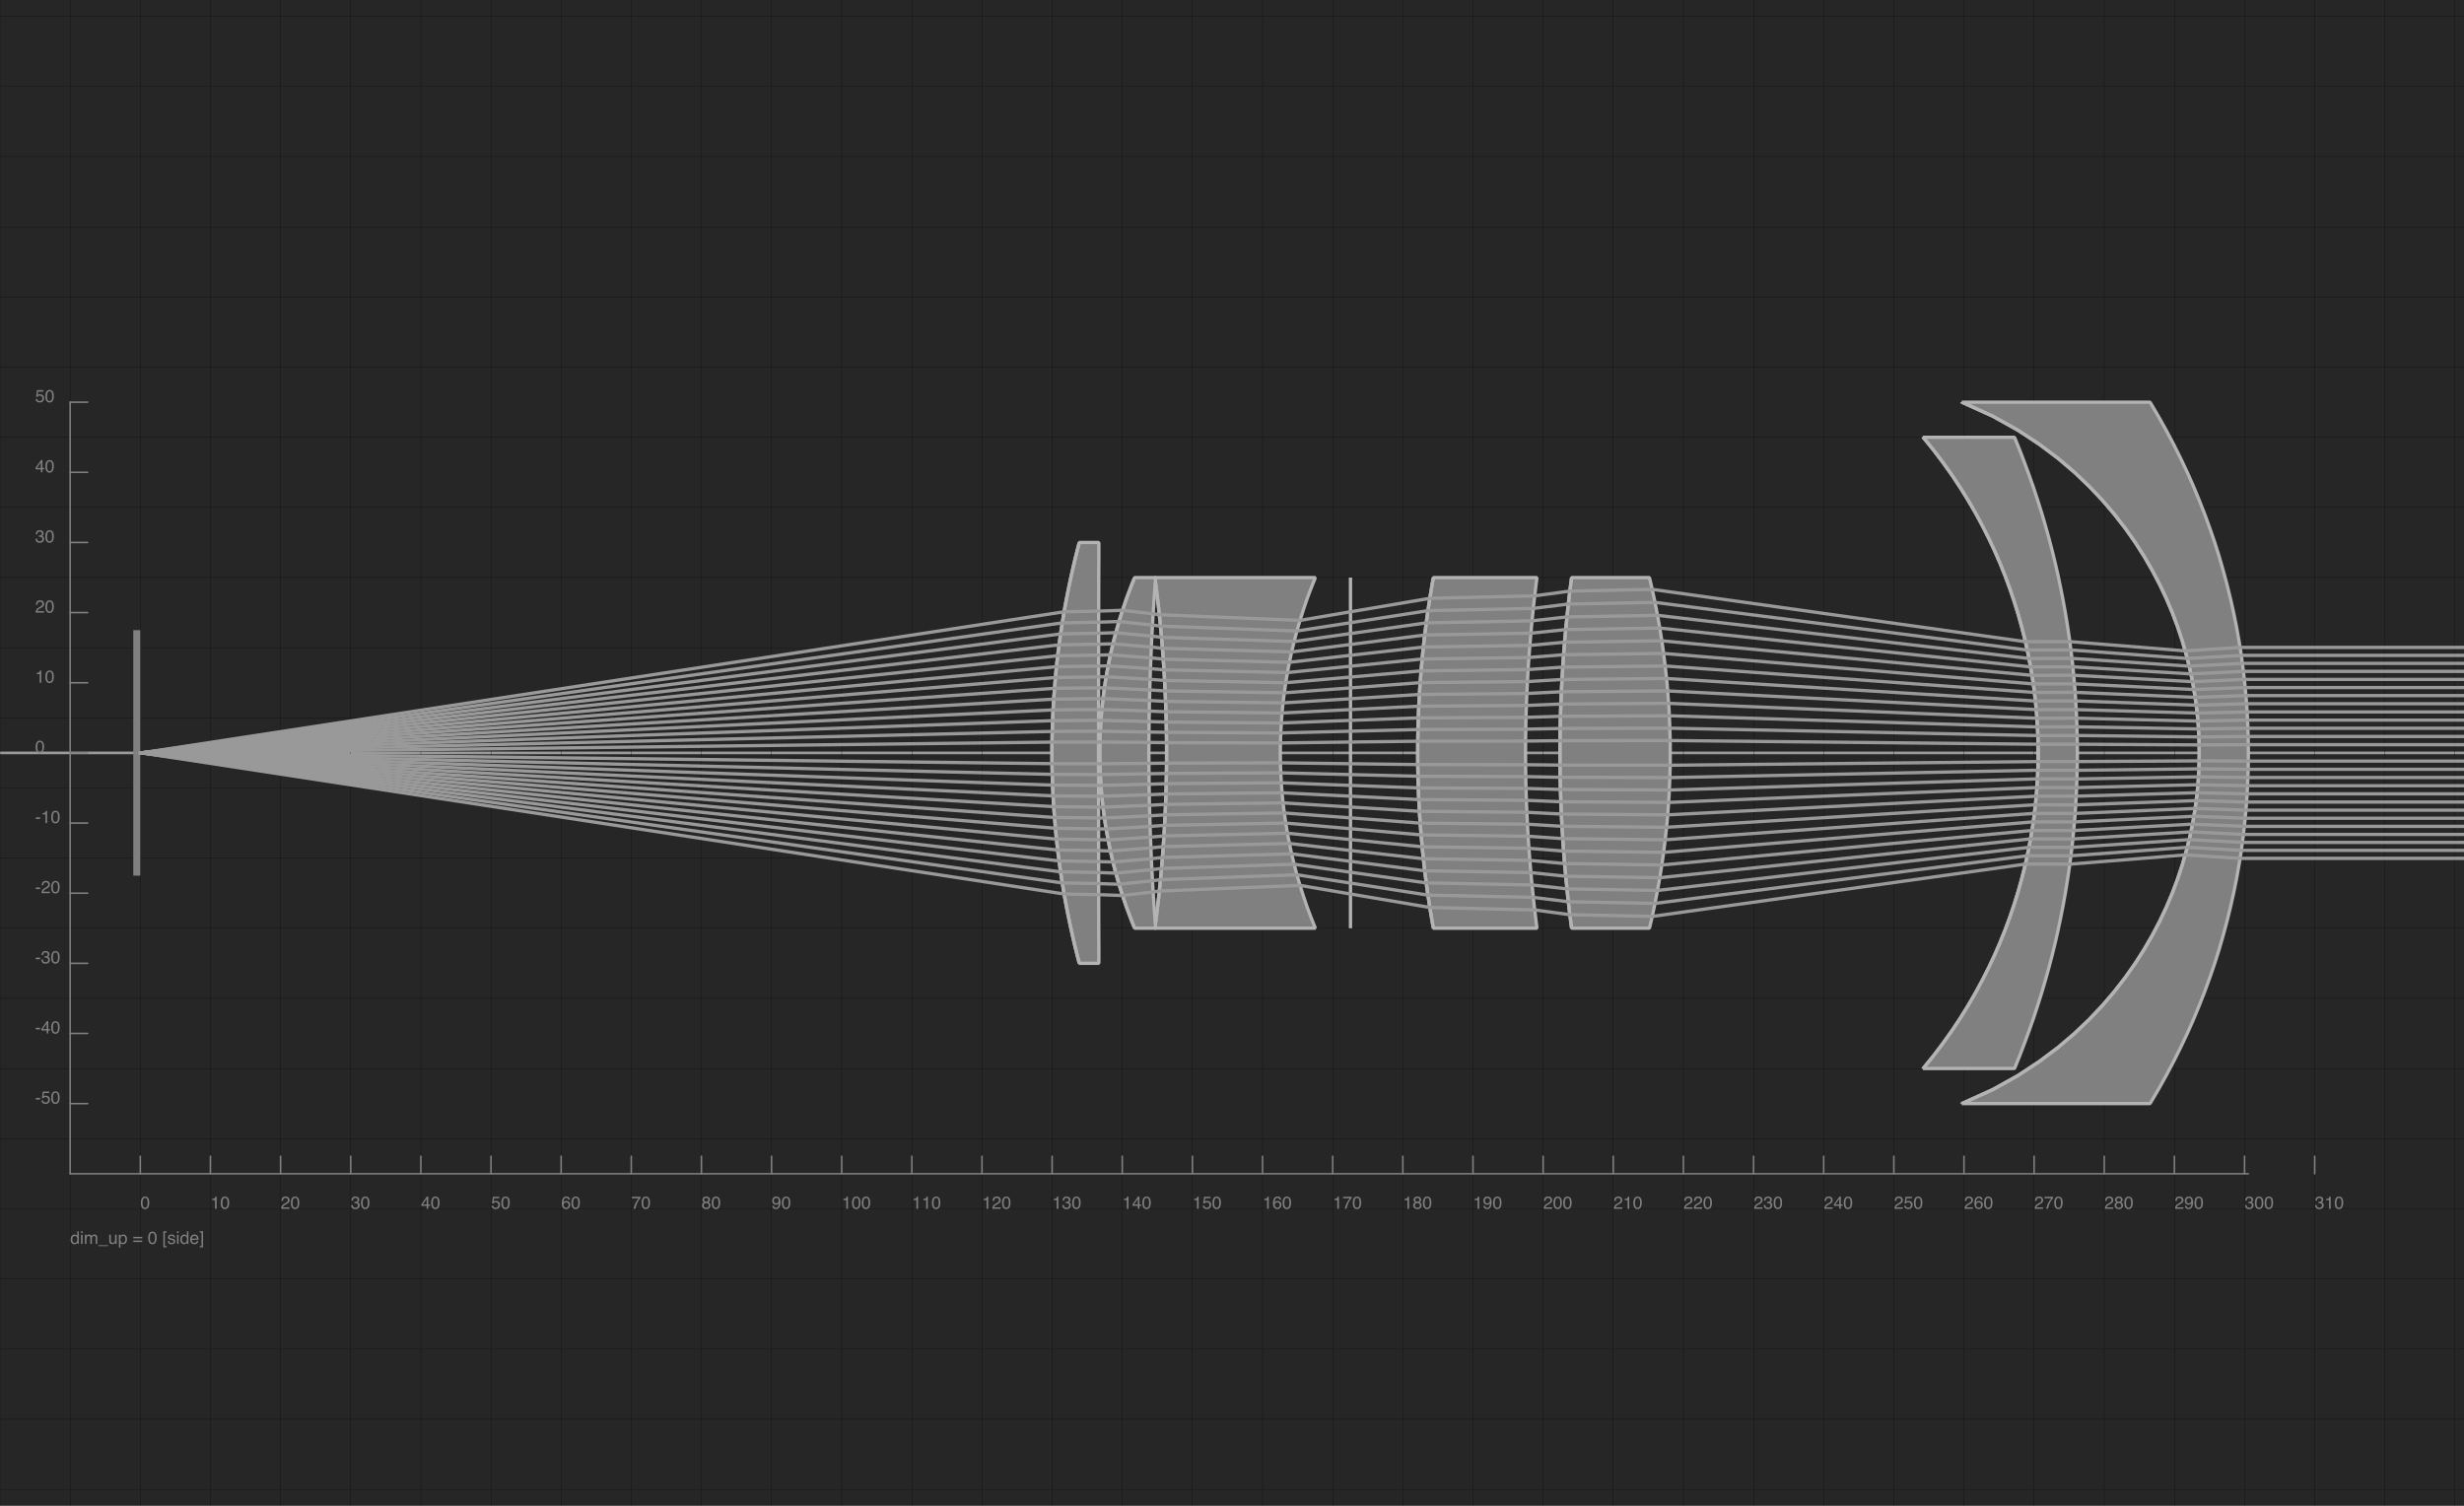 <?xml version="1.0" encoding="UTF-8"?>
<svg xmlns="http://www.w3.org/2000/svg" xmlns:xlink="http://www.w3.org/1999/xlink" width="900pt" height="550pt" viewBox="0 0 900 550" version="1.1">
<defs>
<g>
<symbol overflow="visible" id="glyph0-0">
<path style="stroke:none;" d=""/>
</symbol>
<symbol overflow="visible" id="glyph0-1">
<path style="stroke:none;" d="M 1.734 -4.48 C 2.312 -4.48 2.73 -4.238 2.988 -3.762 C 3.191 -3.395 3.289 -2.887 3.289 -2.246 C 3.289 -1.637 3.199 -1.133 3.02 -0.734 C 2.754 -0.164 2.324 0.121 1.73 0.121 C 1.191 0.121 0.793 -0.113 0.527 -0.578 C 0.309 -0.969 0.199 -1.492 0.199 -2.148 C 0.199 -2.656 0.266 -3.094 0.398 -3.461 C 0.645 -4.141 1.09 -4.48 1.734 -4.48 Z M 1.727 -0.391 C 2.02 -0.391 2.25 -0.52 2.422 -0.777 C 2.598 -1.035 2.684 -1.52 2.684 -2.223 C 2.684 -2.73 2.621 -3.152 2.496 -3.48 C 2.371 -3.809 2.129 -3.973 1.766 -3.973 C 1.434 -3.973 1.191 -3.816 1.039 -3.504 C 0.887 -3.191 0.809 -2.734 0.809 -2.125 C 0.809 -1.668 0.859 -1.305 0.957 -1.027 C 1.105 -0.602 1.363 -0.391 1.727 -0.391 Z M 1.727 -0.391 "/>
</symbol>
<symbol overflow="visible" id="glyph0-2">
<path style="stroke:none;" d="M 0.613 -3.172 L 0.613 -3.602 C 1.02 -3.641 1.305 -3.707 1.465 -3.801 C 1.625 -3.895 1.742 -4.113 1.824 -4.461 L 2.266 -4.461 L 2.266 0 L 1.668 0 L 1.668 -3.172 Z M 0.613 -3.172 "/>
</symbol>
<symbol overflow="visible" id="glyph0-3">
<path style="stroke:none;" d="M 0.199 0 C 0.219 -0.387 0.301 -0.723 0.438 -1.008 C 0.578 -1.293 0.848 -1.551 1.25 -1.785 L 1.852 -2.133 C 2.121 -2.289 2.309 -2.422 2.418 -2.535 C 2.59 -2.707 2.676 -2.906 2.676 -3.129 C 2.676 -3.387 2.598 -3.594 2.438 -3.75 C 2.281 -3.902 2.074 -3.977 1.812 -3.977 C 1.43 -3.977 1.16 -3.832 1.012 -3.539 C 0.934 -3.383 0.891 -3.168 0.883 -2.891 L 0.309 -2.891 C 0.316 -3.281 0.387 -3.598 0.527 -3.844 C 0.77 -4.277 1.199 -4.496 1.816 -4.496 C 2.328 -4.496 2.703 -4.355 2.941 -4.078 C 3.18 -3.801 3.297 -3.492 3.297 -3.152 C 3.297 -2.793 3.172 -2.488 2.918 -2.234 C 2.773 -2.086 2.512 -1.906 2.133 -1.695 L 1.703 -1.457 C 1.5 -1.344 1.34 -1.238 1.223 -1.137 C 1.016 -0.953 0.883 -0.754 0.828 -0.531 L 3.273 -0.531 L 3.273 0 Z M 0.199 0 "/>
</symbol>
<symbol overflow="visible" id="glyph0-4">
<path style="stroke:none;" d="M 1.664 0.121 C 1.133 0.121 0.75 -0.023 0.512 -0.312 C 0.273 -0.605 0.152 -0.961 0.152 -1.375 L 0.742 -1.375 C 0.766 -1.086 0.82 -0.875 0.902 -0.746 C 1.051 -0.508 1.312 -0.391 1.695 -0.391 C 1.992 -0.391 2.23 -0.469 2.406 -0.629 C 2.586 -0.789 2.676 -0.992 2.676 -1.242 C 2.676 -1.551 2.582 -1.766 2.395 -1.891 C 2.207 -2.012 1.941 -2.074 1.609 -2.074 C 1.57 -2.074 1.531 -2.074 1.492 -2.07 C 1.453 -2.07 1.414 -2.07 1.375 -2.066 L 1.375 -2.566 C 1.434 -2.559 1.484 -2.555 1.523 -2.551 C 1.562 -2.551 1.605 -2.551 1.652 -2.551 C 1.863 -2.551 2.035 -2.582 2.172 -2.648 C 2.41 -2.766 2.527 -2.973 2.527 -3.273 C 2.527 -3.496 2.449 -3.668 2.289 -3.789 C 2.129 -3.91 1.945 -3.973 1.734 -3.973 C 1.359 -3.973 1.102 -3.848 0.957 -3.598 C 0.879 -3.461 0.832 -3.262 0.824 -3.008 L 0.266 -3.008 C 0.266 -3.344 0.332 -3.625 0.465 -3.859 C 0.695 -4.277 1.098 -4.484 1.676 -4.484 C 2.133 -4.484 2.488 -4.383 2.738 -4.18 C 2.988 -3.977 3.113 -3.684 3.113 -3.297 C 3.113 -3.02 3.039 -2.797 2.891 -2.629 C 2.797 -2.52 2.68 -2.438 2.535 -2.375 C 2.77 -2.312 2.953 -2.188 3.086 -2.004 C 3.219 -1.82 3.285 -1.594 3.285 -1.324 C 3.285 -0.898 3.145 -0.551 2.863 -0.281 C 2.582 -0.012 2.18 0.121 1.664 0.121 Z M 1.664 0.121 "/>
</symbol>
<symbol overflow="visible" id="glyph0-5">
<path style="stroke:none;" d="M 2.117 -1.586 L 2.117 -3.617 L 0.684 -1.586 Z M 2.125 0 L 2.125 -1.094 L 0.164 -1.094 L 0.164 -1.645 L 2.215 -4.492 L 2.691 -4.492 L 2.691 -1.586 L 3.348 -1.586 L 3.348 -1.094 L 2.691 -1.094 L 2.691 0 Z M 2.125 0 "/>
</symbol>
<symbol overflow="visible" id="glyph0-6">
<path style="stroke:none;" d="M 0.793 -1.141 C 0.828 -0.82 0.977 -0.598 1.238 -0.477 C 1.371 -0.414 1.527 -0.383 1.703 -0.383 C 2.035 -0.383 2.281 -0.488 2.441 -0.699 C 2.602 -0.914 2.684 -1.148 2.684 -1.406 C 2.684 -1.719 2.59 -1.961 2.398 -2.133 C 2.207 -2.305 1.977 -2.391 1.711 -2.391 C 1.516 -2.391 1.352 -2.352 1.211 -2.277 C 1.074 -2.203 0.953 -2.098 0.855 -1.965 L 0.367 -1.992 L 0.711 -4.402 L 3.035 -4.402 L 3.035 -3.859 L 1.133 -3.859 L 0.941 -2.613 C 1.047 -2.695 1.145 -2.754 1.238 -2.793 C 1.406 -2.863 1.598 -2.895 1.816 -2.895 C 2.227 -2.895 2.574 -2.762 2.863 -2.5 C 3.148 -2.234 3.289 -1.898 3.289 -1.492 C 3.289 -1.07 3.16 -0.695 2.898 -0.371 C 2.637 -0.047 2.219 0.113 1.645 0.113 C 1.281 0.113 0.957 0.012 0.676 -0.195 C 0.395 -0.402 0.238 -0.715 0.207 -1.141 Z M 0.793 -1.141 "/>
</symbol>
<symbol overflow="visible" id="glyph0-7">
<path style="stroke:none;" d="M 1.875 -4.496 C 2.375 -4.496 2.723 -4.367 2.918 -4.109 C 3.117 -3.848 3.215 -3.582 3.215 -3.305 L 2.66 -3.305 C 2.625 -3.484 2.57 -3.621 2.5 -3.723 C 2.363 -3.91 2.156 -4.004 1.883 -4.004 C 1.566 -4.004 1.316 -3.859 1.133 -3.566 C 0.945 -3.277 0.844 -2.859 0.824 -2.316 C 0.953 -2.508 1.113 -2.648 1.309 -2.742 C 1.488 -2.824 1.691 -2.867 1.91 -2.867 C 2.285 -2.867 2.613 -2.746 2.895 -2.508 C 3.172 -2.27 3.312 -1.91 3.312 -1.434 C 3.312 -1.027 3.18 -0.668 2.914 -0.355 C 2.648 -0.043 2.273 0.117 1.781 0.117 C 1.363 0.117 1 -0.043 0.699 -0.359 C 0.395 -0.68 0.242 -1.215 0.242 -1.969 C 0.242 -2.523 0.309 -2.996 0.445 -3.383 C 0.707 -4.125 1.18 -4.496 1.875 -4.496 Z M 1.832 -0.383 C 2.129 -0.383 2.352 -0.484 2.496 -0.684 C 2.645 -0.883 2.719 -1.117 2.719 -1.387 C 2.719 -1.617 2.652 -1.836 2.52 -2.043 C 2.391 -2.25 2.152 -2.355 1.805 -2.355 C 1.562 -2.355 1.352 -2.273 1.168 -2.113 C 0.984 -1.953 0.895 -1.711 0.895 -1.387 C 0.895 -1.105 0.977 -0.867 1.145 -0.676 C 1.309 -0.48 1.539 -0.383 1.832 -0.383 Z M 1.832 -0.383 "/>
</symbol>
<symbol overflow="visible" id="glyph0-8">
<path style="stroke:none;" d="M 3.348 -4.402 L 3.348 -3.914 C 3.203 -3.773 3.016 -3.531 2.777 -3.184 C 2.539 -2.836 2.324 -2.465 2.141 -2.062 C 1.961 -1.672 1.824 -1.32 1.73 -0.996 C 1.668 -0.789 1.59 -0.457 1.496 0 L 0.871 0 C 1.016 -0.855 1.328 -1.707 1.812 -2.551 C 2.098 -3.047 2.398 -3.477 2.711 -3.836 L 0.234 -3.836 L 0.234 -4.402 Z M 3.348 -4.402 "/>
</symbol>
<symbol overflow="visible" id="glyph0-9">
<path style="stroke:none;" d="M 1.742 -2.602 C 1.988 -2.602 2.184 -2.672 2.324 -2.809 C 2.465 -2.949 2.535 -3.113 2.535 -3.305 C 2.535 -3.473 2.465 -3.625 2.332 -3.766 C 2.199 -3.906 1.996 -3.977 1.723 -3.977 C 1.453 -3.977 1.258 -3.906 1.137 -3.766 C 1.016 -3.625 0.953 -3.461 0.953 -3.273 C 0.953 -3.062 1.031 -2.898 1.188 -2.781 C 1.344 -2.66 1.531 -2.602 1.742 -2.602 Z M 1.777 -0.383 C 2.039 -0.383 2.254 -0.453 2.426 -0.598 C 2.598 -0.738 2.684 -0.945 2.684 -1.227 C 2.684 -1.516 2.594 -1.734 2.418 -1.887 C 2.242 -2.035 2.012 -2.109 1.734 -2.109 C 1.465 -2.109 1.246 -2.035 1.078 -1.883 C 0.906 -1.727 0.824 -1.516 0.824 -1.246 C 0.824 -1.012 0.898 -0.809 1.055 -0.641 C 1.211 -0.469 1.449 -0.383 1.777 -0.383 Z M 0.977 -2.387 C 0.82 -2.453 0.699 -2.531 0.609 -2.621 C 0.445 -2.789 0.363 -3.004 0.363 -3.27 C 0.363 -3.605 0.484 -3.891 0.727 -4.133 C 0.969 -4.371 1.309 -4.492 1.754 -4.492 C 2.184 -4.492 2.52 -4.379 2.766 -4.152 C 3.008 -3.926 3.129 -3.66 3.129 -3.359 C 3.129 -3.078 3.059 -2.852 2.918 -2.68 C 2.84 -2.582 2.715 -2.488 2.551 -2.391 C 2.734 -2.305 2.879 -2.211 2.988 -2.098 C 3.184 -1.891 3.285 -1.617 3.285 -1.285 C 3.285 -0.891 3.152 -0.559 2.887 -0.281 C 2.621 -0.008 2.246 0.129 1.766 0.129 C 1.328 0.129 0.961 0.012 0.66 -0.227 C 0.359 -0.465 0.207 -0.809 0.207 -1.258 C 0.207 -1.523 0.27 -1.75 0.398 -1.945 C 0.527 -2.137 0.723 -2.285 0.977 -2.387 Z M 0.977 -2.387 "/>
</symbol>
<symbol overflow="visible" id="glyph0-10">
<path style="stroke:none;" d="M 0.852 -1.082 C 0.867 -0.77 0.988 -0.559 1.211 -0.438 C 1.324 -0.375 1.453 -0.344 1.598 -0.344 C 1.867 -0.344 2.098 -0.457 2.285 -0.68 C 2.477 -0.902 2.609 -1.359 2.691 -2.047 C 2.566 -1.848 2.41 -1.707 2.227 -1.629 C 2.043 -1.547 1.844 -1.508 1.629 -1.508 C 1.199 -1.508 0.855 -1.641 0.605 -1.91 C 0.355 -2.18 0.227 -2.527 0.227 -2.949 C 0.227 -3.355 0.352 -3.715 0.602 -4.023 C 0.848 -4.332 1.215 -4.484 1.699 -4.484 C 2.352 -4.484 2.801 -4.191 3.051 -3.602 C 3.188 -3.277 3.254 -2.875 3.254 -2.391 C 3.254 -1.84 3.172 -1.355 3.008 -0.934 C 2.734 -0.227 2.273 0.125 1.621 0.125 C 1.184 0.125 0.852 0.012 0.621 -0.219 C 0.395 -0.449 0.281 -0.734 0.281 -1.082 Z M 1.703 -2 C 1.926 -2 2.133 -2.074 2.316 -2.223 C 2.5 -2.371 2.594 -2.625 2.594 -2.992 C 2.594 -3.32 2.512 -3.566 2.344 -3.73 C 2.18 -3.891 1.969 -3.973 1.711 -3.973 C 1.438 -3.973 1.219 -3.879 1.055 -3.695 C 0.895 -3.512 0.812 -3.266 0.812 -2.957 C 0.812 -2.664 0.883 -2.43 1.027 -2.258 C 1.168 -2.086 1.395 -2 1.703 -2 Z M 1.703 -2 "/>
</symbol>
<symbol overflow="visible" id="glyph0-11">
<path style="stroke:none;" d="M 0.266 -2.074 L 1.836 -2.074 L 1.836 -1.496 L 0.266 -1.496 Z M 0.266 -2.074 "/>
</symbol>
<symbol overflow="visible" id="glyph0-12">
<path style="stroke:none;" d="M 0.77 -1.637 C 0.77 -1.277 0.844 -0.977 0.996 -0.734 C 1.148 -0.492 1.395 -0.371 1.73 -0.371 C 1.992 -0.371 2.203 -0.484 2.371 -0.707 C 2.539 -0.934 2.625 -1.254 2.625 -1.672 C 2.625 -2.098 2.539 -2.41 2.363 -2.613 C 2.191 -2.816 1.977 -2.918 1.723 -2.918 C 1.441 -2.918 1.211 -2.809 1.035 -2.594 C 0.859 -2.375 0.77 -2.059 0.77 -1.637 Z M 1.617 -3.41 C 1.875 -3.41 2.09 -3.355 2.262 -3.246 C 2.363 -3.184 2.477 -3.074 2.602 -2.918 L 2.602 -4.609 L 3.145 -4.609 L 3.145 0 L 2.637 0 L 2.637 -0.465 C 2.504 -0.258 2.352 -0.109 2.172 -0.02 C 1.992 0.074 1.785 0.117 1.555 0.117 C 1.18 0.117 0.859 -0.039 0.586 -0.352 C 0.312 -0.664 0.176 -1.082 0.176 -1.605 C 0.176 -2.094 0.301 -2.516 0.551 -2.871 C 0.797 -3.23 1.152 -3.41 1.617 -3.41 Z M 1.617 -3.41 "/>
</symbol>
<symbol overflow="visible" id="glyph0-13">
<path style="stroke:none;" d="M 0.414 -3.332 L 0.984 -3.332 L 0.984 0 L 0.414 0 Z M 0.414 -4.594 L 0.984 -4.594 L 0.984 -3.957 L 0.414 -3.957 Z M 0.414 -4.594 "/>
</symbol>
<symbol overflow="visible" id="glyph0-14">
<path style="stroke:none;" d="M 0.414 -3.348 L 0.969 -3.348 L 0.969 -2.875 C 1.102 -3.039 1.223 -3.16 1.332 -3.234 C 1.52 -3.359 1.727 -3.426 1.965 -3.426 C 2.23 -3.426 2.445 -3.359 2.609 -3.227 C 2.699 -3.152 2.785 -3.043 2.859 -2.895 C 2.984 -3.074 3.129 -3.207 3.301 -3.293 C 3.469 -3.379 3.656 -3.426 3.867 -3.426 C 4.32 -3.426 4.625 -3.262 4.789 -2.938 C 4.875 -2.762 4.918 -2.527 4.918 -2.23 L 4.918 0 L 4.336 0 L 4.336 -2.328 C 4.336 -2.551 4.277 -2.703 4.168 -2.785 C 4.055 -2.871 3.918 -2.91 3.758 -2.91 C 3.539 -2.91 3.348 -2.836 3.188 -2.691 C 3.027 -2.543 2.949 -2.293 2.949 -1.949 L 2.949 0 L 2.375 0 L 2.375 -2.188 C 2.375 -2.414 2.352 -2.578 2.297 -2.684 C 2.211 -2.84 2.051 -2.918 1.816 -2.918 C 1.605 -2.918 1.41 -2.836 1.238 -2.672 C 1.062 -2.508 0.977 -2.207 0.977 -1.777 L 0.977 0 L 0.414 0 Z M 0.414 -3.348 "/>
</symbol>
<symbol overflow="visible" id="glyph0-15">
<path style="stroke:none;" d="M 0 0.801 L 0 0.484 L 3.562 0.484 L 3.562 0.801 Z M 0 0.801 "/>
</symbol>
<symbol overflow="visible" id="glyph0-16">
<path style="stroke:none;" d="M 0.977 -3.348 L 0.977 -1.125 C 0.977 -0.953 1.004 -0.816 1.059 -0.707 C 1.156 -0.508 1.344 -0.406 1.617 -0.406 C 2.008 -0.406 2.277 -0.582 2.418 -0.934 C 2.496 -1.121 2.535 -1.379 2.535 -1.703 L 2.535 -3.348 L 3.098 -3.348 L 3.098 0 L 2.566 0 L 2.57 -0.496 C 2.496 -0.367 2.406 -0.258 2.297 -0.172 C 2.082 0.004 1.824 0.09 1.516 0.09 C 1.039 0.09 0.715 -0.07 0.543 -0.387 C 0.449 -0.559 0.398 -0.785 0.398 -1.074 L 0.398 -3.348 Z M 0.977 -3.348 "/>
</symbol>
<symbol overflow="visible" id="glyph0-17">
<path style="stroke:none;" d="M 1.828 -0.379 C 2.09 -0.379 2.309 -0.488 2.48 -0.707 C 2.656 -0.93 2.742 -1.258 2.742 -1.695 C 2.742 -1.961 2.703 -2.191 2.629 -2.383 C 2.48 -2.754 2.215 -2.938 1.828 -2.938 C 1.438 -2.938 1.168 -2.742 1.027 -2.352 C 0.949 -2.145 0.91 -1.879 0.91 -1.559 C 0.91 -1.301 0.949 -1.078 1.027 -0.898 C 1.172 -0.551 1.438 -0.379 1.828 -0.379 Z M 0.367 -3.332 L 0.918 -3.332 L 0.918 -2.891 C 1.031 -3.043 1.152 -3.16 1.285 -3.242 C 1.477 -3.367 1.699 -3.43 1.953 -3.43 C 2.332 -3.43 2.656 -3.285 2.922 -2.996 C 3.188 -2.703 3.316 -2.289 3.316 -1.75 C 3.316 -1.02 3.129 -0.496 2.746 -0.184 C 2.504 0.016 2.223 0.113 1.902 0.113 C 1.648 0.113 1.438 0.059 1.266 -0.055 C 1.168 -0.117 1.055 -0.223 0.934 -0.375 L 0.934 1.336 L 0.367 1.336 Z M 0.367 -3.332 "/>
</symbol>
<symbol overflow="visible" id="glyph0-18">
<g>
</g>
</symbol>
<symbol overflow="visible" id="glyph0-19">
<path style="stroke:none;" d="M 3.551 -2.57 L 3.551 -2.047 L 0.289 -2.047 L 0.289 -2.57 Z M 3.551 -1.23 L 3.551 -0.695 L 0.289 -0.695 L 0.289 -1.23 Z M 3.551 -1.23 "/>
</symbol>
<symbol overflow="visible" id="glyph0-20">
<path style="stroke:none;" d="M 0.398 -4.625 L 1.602 -4.625 L 1.602 -4.164 L 0.934 -4.164 L 0.934 0.801 L 1.602 0.801 L 1.602 1.262 L 0.398 1.262 Z M 0.398 -4.625 "/>
</symbol>
<symbol overflow="visible" id="glyph0-21">
<path style="stroke:none;" d="M 0.746 -1.051 C 0.766 -0.863 0.812 -0.719 0.887 -0.621 C 1.031 -0.438 1.277 -0.348 1.625 -0.348 C 1.836 -0.348 2.02 -0.391 2.176 -0.484 C 2.336 -0.574 2.414 -0.715 2.414 -0.902 C 2.414 -1.047 2.352 -1.156 2.223 -1.23 C 2.141 -1.277 1.98 -1.332 1.742 -1.391 L 1.293 -1.504 C 1.008 -1.574 0.797 -1.656 0.664 -1.742 C 0.422 -1.895 0.301 -2.105 0.301 -2.375 C 0.301 -2.691 0.414 -2.945 0.645 -3.145 C 0.871 -3.34 1.18 -3.438 1.562 -3.438 C 2.066 -3.438 2.434 -3.289 2.656 -2.992 C 2.797 -2.805 2.863 -2.602 2.859 -2.387 L 2.328 -2.387 C 2.316 -2.512 2.273 -2.629 2.191 -2.734 C 2.062 -2.883 1.84 -2.957 1.52 -2.957 C 1.309 -2.957 1.145 -2.914 1.035 -2.832 C 0.926 -2.75 0.871 -2.645 0.871 -2.512 C 0.871 -2.367 0.945 -2.25 1.09 -2.16 C 1.172 -2.109 1.293 -2.062 1.457 -2.023 L 1.828 -1.934 C 2.234 -1.836 2.504 -1.738 2.645 -1.648 C 2.863 -1.504 2.973 -1.277 2.973 -0.969 C 2.973 -0.672 2.859 -0.414 2.633 -0.195 C 2.406 0.02 2.062 0.129 1.598 0.129 C 1.102 0.129 0.746 0.016 0.539 -0.211 C 0.332 -0.438 0.223 -0.719 0.207 -1.051 Z M 0.746 -1.051 "/>
</symbol>
<symbol overflow="visible" id="glyph0-22">
<path style="stroke:none;" d="M 1.809 -3.426 C 2.047 -3.426 2.277 -3.367 2.5 -3.258 C 2.723 -3.145 2.891 -3 3.008 -2.824 C 3.121 -2.656 3.195 -2.457 3.234 -2.234 C 3.266 -2.078 3.285 -1.832 3.285 -1.496 L 0.828 -1.496 C 0.84 -1.156 0.918 -0.883 1.07 -0.676 C 1.219 -0.473 1.453 -0.367 1.766 -0.367 C 2.059 -0.367 2.297 -0.465 2.473 -0.66 C 2.57 -0.773 2.641 -0.902 2.684 -1.051 L 3.238 -1.051 C 3.223 -0.93 3.176 -0.789 3.09 -0.641 C 3.008 -0.488 2.918 -0.363 2.816 -0.27 C 2.645 -0.102 2.434 0.012 2.18 0.07 C 2.043 0.102 1.891 0.117 1.719 0.117 C 1.301 0.117 0.949 -0.031 0.66 -0.336 C 0.371 -0.641 0.227 -1.062 0.227 -1.609 C 0.227 -2.148 0.371 -2.586 0.664 -2.922 C 0.957 -3.258 1.336 -3.426 1.809 -3.426 Z M 2.707 -1.941 C 2.684 -2.188 2.629 -2.383 2.547 -2.527 C 2.391 -2.797 2.133 -2.934 1.773 -2.934 C 1.516 -2.934 1.297 -2.84 1.121 -2.652 C 0.945 -2.465 0.855 -2.23 0.844 -1.941 Z M 2.707 -1.941 "/>
</symbol>
<symbol overflow="visible" id="glyph0-23">
<path style="stroke:none;" d="M 0.148 0.801 L 0.812 0.801 L 0.812 -4.164 L 0.148 -4.164 L 0.148 -4.625 L 1.348 -4.625 L 1.348 1.262 L 0.148 1.262 Z M 0.148 0.801 "/>
</symbol>
</g>
<clipPath id="clip1">
  <path d="M 715 146.898 L 804 146.898 L 804 403.102 L 715 403.102 Z M 715 146.898 "/>
</clipPath>
<clipPath id="clip2">
  <path d="M 701 159.707 L 746 159.707 L 746 390.289 L 701 390.289 Z M 701 159.707 "/>
</clipPath>
<clipPath id="clip3">
  <path d="M 569 210.949 L 575 210.949 L 575 339.051 L 569 339.051 Z M 569 210.949 "/>
</clipPath>
<clipPath id="clip4">
  <path d="M 517 210.949 L 525 210.949 L 525 339.051 L 517 339.051 Z M 517 210.949 "/>
</clipPath>
<clipPath id="clip5">
  <path d="M 492 210.949 L 494 210.949 L 494 339.051 L 492 339.051 Z M 492 210.949 "/>
</clipPath>
<clipPath id="clip6">
  <path d="M 421 210.949 L 427 210.949 L 427 339.051 L 421 339.051 Z M 421 210.949 "/>
</clipPath>
<clipPath id="clip7">
  <path d="M 401 210.949 L 416 210.949 L 416 339.051 L 401 339.051 Z M 401 210.949 "/>
</clipPath>
<clipPath id="clip8">
  <path d="M 383 198.141 L 395 198.141 L 395 351.863 L 383 351.863 Z M 383 198.141 "/>
</clipPath>
</defs>
<g id="surface18">
<rect x="0" y="0" width="900" height="550" style="fill:rgb(15%,15%,15%);fill-opacity:1;stroke:none;"/>
<path style="fill:none;stroke-width:1;stroke-linecap:round;stroke-linejoin:bevel;stroke:rgb(60%,60%,60%);stroke-opacity:1;stroke-miterlimit:10;" d="M 0 275 L 900 275 "/>
<path style="fill:none;stroke-width:0.044;stroke-linecap:round;stroke-linejoin:bevel;stroke:rgb(5%,5%,5%);stroke-opacity:1;stroke-miterlimit:10;" d="M -20 -550 L -20 550 " transform="matrix(2.562,0,0,2.562,51.241,275)"/>
<path style="fill:none;stroke-width:0.044;stroke-linecap:round;stroke-linejoin:bevel;stroke:rgb(5%,5%,5%);stroke-opacity:1;stroke-miterlimit:10;" d="M -10 -550 L -10 550 " transform="matrix(2.562,0,0,2.562,51.241,275)"/>
<path style="fill:none;stroke-width:0.044;stroke-linecap:round;stroke-linejoin:bevel;stroke:rgb(5%,5%,5%);stroke-opacity:1;stroke-miterlimit:10;" d="M 0.001 -550 L 0.001 550 " transform="matrix(2.562,0,0,2.562,51.241,275)"/>
<path style="fill:none;stroke-width:0.044;stroke-linecap:round;stroke-linejoin:bevel;stroke:rgb(5%,5%,5%);stroke-opacity:1;stroke-miterlimit:10;" d="M 9.999 -550 L 9.999 550 " transform="matrix(2.562,0,0,2.562,51.241,275)"/>
<path style="fill:none;stroke-width:0.044;stroke-linecap:round;stroke-linejoin:bevel;stroke:rgb(5%,5%,5%);stroke-opacity:1;stroke-miterlimit:10;" d="M 20 -550 L 20 550 " transform="matrix(2.562,0,0,2.562,51.241,275)"/>
<path style="fill:none;stroke-width:0.044;stroke-linecap:round;stroke-linejoin:bevel;stroke:rgb(5%,5%,5%);stroke-opacity:1;stroke-miterlimit:10;" d="M 30 -550 L 30 550 " transform="matrix(2.562,0,0,2.562,51.241,275)"/>
<path style="fill:none;stroke-width:0.044;stroke-linecap:round;stroke-linejoin:bevel;stroke:rgb(5%,5%,5%);stroke-opacity:1;stroke-miterlimit:10;" d="M 40 -550 L 40 550 " transform="matrix(2.562,0,0,2.562,51.241,275)"/>
<path style="fill:none;stroke-width:0.044;stroke-linecap:round;stroke-linejoin:bevel;stroke:rgb(5%,5%,5%);stroke-opacity:1;stroke-miterlimit:10;" d="M 50.001 -550 L 50.001 550 " transform="matrix(2.562,0,0,2.562,51.241,275)"/>
<path style="fill:none;stroke-width:0.044;stroke-linecap:round;stroke-linejoin:bevel;stroke:rgb(5%,5%,5%);stroke-opacity:1;stroke-miterlimit:10;" d="M 59.999 -550 L 59.999 550 " transform="matrix(2.562,0,0,2.562,51.241,275)"/>
<path style="fill:none;stroke-width:0.044;stroke-linecap:round;stroke-linejoin:bevel;stroke:rgb(5%,5%,5%);stroke-opacity:1;stroke-miterlimit:10;" d="M 70 -550 L 70 550 " transform="matrix(2.562,0,0,2.562,51.241,275)"/>
<path style="fill:none;stroke-width:0.044;stroke-linecap:round;stroke-linejoin:bevel;stroke:rgb(5%,5%,5%);stroke-opacity:1;stroke-miterlimit:10;" d="M 80 -550 L 80 550 " transform="matrix(2.562,0,0,2.562,51.241,275)"/>
<path style="fill:none;stroke-width:0.044;stroke-linecap:round;stroke-linejoin:bevel;stroke:rgb(5%,5%,5%);stroke-opacity:1;stroke-miterlimit:10;" d="M 90 -550 L 90 550 " transform="matrix(2.562,0,0,2.562,51.241,275)"/>
<path style="fill:none;stroke-width:0.044;stroke-linecap:round;stroke-linejoin:bevel;stroke:rgb(5%,5%,5%);stroke-opacity:1;stroke-miterlimit:10;" d="M 100.001 -550 L 100.001 550 " transform="matrix(2.562,0,0,2.562,51.241,275)"/>
<path style="fill:none;stroke-width:0.044;stroke-linecap:round;stroke-linejoin:bevel;stroke:rgb(5%,5%,5%);stroke-opacity:1;stroke-miterlimit:10;" d="M 109.999 -550 L 109.999 550 " transform="matrix(2.562,0,0,2.562,51.241,275)"/>
<path style="fill:none;stroke-width:0.044;stroke-linecap:round;stroke-linejoin:bevel;stroke:rgb(5%,5%,5%);stroke-opacity:1;stroke-miterlimit:10;" d="M 120 -550 L 120 550 " transform="matrix(2.562,0,0,2.562,51.241,275)"/>
<path style="fill:none;stroke-width:0.044;stroke-linecap:round;stroke-linejoin:bevel;stroke:rgb(5%,5%,5%);stroke-opacity:1;stroke-miterlimit:10;" d="M 130 -550 L 130 550 " transform="matrix(2.562,0,0,2.562,51.241,275)"/>
<path style="fill:none;stroke-width:0.044;stroke-linecap:round;stroke-linejoin:bevel;stroke:rgb(5%,5%,5%);stroke-opacity:1;stroke-miterlimit:10;" d="M 140 -550 L 140 550 " transform="matrix(2.562,0,0,2.562,51.241,275)"/>
<path style="fill:none;stroke-width:0.044;stroke-linecap:round;stroke-linejoin:bevel;stroke:rgb(5%,5%,5%);stroke-opacity:1;stroke-miterlimit:10;" d="M 150.001 -550 L 150.001 550 " transform="matrix(2.562,0,0,2.562,51.241,275)"/>
<path style="fill:none;stroke-width:0.044;stroke-linecap:round;stroke-linejoin:bevel;stroke:rgb(5%,5%,5%);stroke-opacity:1;stroke-miterlimit:10;" d="M 159.999 -550 L 159.999 550 " transform="matrix(2.562,0,0,2.562,51.241,275)"/>
<path style="fill:none;stroke-width:0.044;stroke-linecap:round;stroke-linejoin:bevel;stroke:rgb(5%,5%,5%);stroke-opacity:1;stroke-miterlimit:10;" d="M 170 -550 L 170 550 " transform="matrix(2.562,0,0,2.562,51.241,275)"/>
<path style="fill:none;stroke-width:0.044;stroke-linecap:round;stroke-linejoin:bevel;stroke:rgb(5%,5%,5%);stroke-opacity:1;stroke-miterlimit:10;" d="M 180 -550 L 180 550 " transform="matrix(2.562,0,0,2.562,51.241,275)"/>
<path style="fill:none;stroke-width:0.044;stroke-linecap:round;stroke-linejoin:bevel;stroke:rgb(5%,5%,5%);stroke-opacity:1;stroke-miterlimit:10;" d="M 190 -550 L 190 550 " transform="matrix(2.562,0,0,2.562,51.241,275)"/>
<path style="fill:none;stroke-width:0.044;stroke-linecap:round;stroke-linejoin:bevel;stroke:rgb(5%,5%,5%);stroke-opacity:1;stroke-miterlimit:10;" d="M 200.001 -550 L 200.001 550 " transform="matrix(2.562,0,0,2.562,51.241,275)"/>
<path style="fill:none;stroke-width:0.044;stroke-linecap:round;stroke-linejoin:bevel;stroke:rgb(5%,5%,5%);stroke-opacity:1;stroke-miterlimit:10;" d="M 209.999 -550 L 209.999 550 " transform="matrix(2.562,0,0,2.562,51.241,275)"/>
<path style="fill:none;stroke-width:0.044;stroke-linecap:round;stroke-linejoin:bevel;stroke:rgb(5%,5%,5%);stroke-opacity:1;stroke-miterlimit:10;" d="M 220 -550 L 220 550 " transform="matrix(2.562,0,0,2.562,51.241,275)"/>
<path style="fill:none;stroke-width:0.044;stroke-linecap:round;stroke-linejoin:bevel;stroke:rgb(5%,5%,5%);stroke-opacity:1;stroke-miterlimit:10;" d="M 230 -550 L 230 550 " transform="matrix(2.562,0,0,2.562,51.241,275)"/>
<path style="fill:none;stroke-width:0.044;stroke-linecap:round;stroke-linejoin:bevel;stroke:rgb(5%,5%,5%);stroke-opacity:1;stroke-miterlimit:10;" d="M 240 -550 L 240 550 " transform="matrix(2.562,0,0,2.562,51.241,275)"/>
<path style="fill:none;stroke-width:0.044;stroke-linecap:round;stroke-linejoin:bevel;stroke:rgb(5%,5%,5%);stroke-opacity:1;stroke-miterlimit:10;" d="M 250.001 -550 L 250.001 550 " transform="matrix(2.562,0,0,2.562,51.241,275)"/>
<path style="fill:none;stroke-width:0.044;stroke-linecap:round;stroke-linejoin:bevel;stroke:rgb(5%,5%,5%);stroke-opacity:1;stroke-miterlimit:10;" d="M 260 -550 L 260 550 " transform="matrix(2.562,0,0,2.562,51.241,275)"/>
<path style="fill:none;stroke-width:0.044;stroke-linecap:round;stroke-linejoin:bevel;stroke:rgb(5%,5%,5%);stroke-opacity:1;stroke-miterlimit:10;" d="M 270 -550 L 270 550 " transform="matrix(2.562,0,0,2.562,51.241,275)"/>
<path style="fill:none;stroke-width:0.044;stroke-linecap:round;stroke-linejoin:bevel;stroke:rgb(5%,5%,5%);stroke-opacity:1;stroke-miterlimit:10;" d="M 280 -550 L 280 550 " transform="matrix(2.562,0,0,2.562,51.241,275)"/>
<path style="fill:none;stroke-width:0.044;stroke-linecap:round;stroke-linejoin:bevel;stroke:rgb(5%,5%,5%);stroke-opacity:1;stroke-miterlimit:10;" d="M 290 -550 L 290 550 " transform="matrix(2.562,0,0,2.562,51.241,275)"/>
<path style="fill:none;stroke-width:0.044;stroke-linecap:round;stroke-linejoin:bevel;stroke:rgb(5%,5%,5%);stroke-opacity:1;stroke-miterlimit:10;" d="M 300.001 -550 L 300.001 550 " transform="matrix(2.562,0,0,2.562,51.241,275)"/>
<path style="fill:none;stroke-width:0.044;stroke-linecap:round;stroke-linejoin:bevel;stroke:rgb(5%,5%,5%);stroke-opacity:1;stroke-miterlimit:10;" d="M 310 -550 L 310 550 " transform="matrix(2.562,0,0,2.562,51.241,275)"/>
<path style="fill:none;stroke-width:0.044;stroke-linecap:round;stroke-linejoin:bevel;stroke:rgb(5%,5%,5%);stroke-opacity:1;stroke-miterlimit:10;" d="M 320 -550 L 320 550 " transform="matrix(2.562,0,0,2.562,51.241,275)"/>
<path style="fill:none;stroke-width:0.044;stroke-linecap:round;stroke-linejoin:bevel;stroke:rgb(5%,5%,5%);stroke-opacity:1;stroke-miterlimit:10;" d="M 330 -550 L 330 550 " transform="matrix(2.562,0,0,2.562,51.241,275)"/>
<path style="fill:none;stroke-width:0.044;stroke-linecap:round;stroke-linejoin:bevel;stroke:rgb(5%,5%,5%);stroke-opacity:1;stroke-miterlimit:10;" d="M -900 -104.999 L 899.999 -104.999 " transform="matrix(2.562,0,0,2.562,51.241,275)"/>
<path style="fill:none;stroke-width:0.044;stroke-linecap:round;stroke-linejoin:bevel;stroke:rgb(5%,5%,5%);stroke-opacity:1;stroke-miterlimit:10;" d="M -900 -95.001 L 899.999 -95.001 " transform="matrix(2.562,0,0,2.562,51.241,275)"/>
<path style="fill:none;stroke-width:0.044;stroke-linecap:round;stroke-linejoin:bevel;stroke:rgb(5%,5%,5%);stroke-opacity:1;stroke-miterlimit:10;" d="M -900 -85 L 899.999 -85 " transform="matrix(2.562,0,0,2.562,51.241,275)"/>
<path style="fill:none;stroke-width:0.044;stroke-linecap:round;stroke-linejoin:bevel;stroke:rgb(5%,5%,5%);stroke-opacity:1;stroke-miterlimit:10;" d="M -900 -75 L 899.999 -75 " transform="matrix(2.562,0,0,2.562,51.241,275)"/>
<path style="fill:none;stroke-width:0.044;stroke-linecap:round;stroke-linejoin:bevel;stroke:rgb(5%,5%,5%);stroke-opacity:1;stroke-miterlimit:10;" d="M -900 -65 L 899.999 -65 " transform="matrix(2.562,0,0,2.562,51.241,275)"/>
<path style="fill:none;stroke-width:0.044;stroke-linecap:round;stroke-linejoin:bevel;stroke:rgb(5%,5%,5%);stroke-opacity:1;stroke-miterlimit:10;" d="M -900 -54.999 L 899.999 -54.999 " transform="matrix(2.562,0,0,2.562,51.241,275)"/>
<path style="fill:none;stroke-width:0.044;stroke-linecap:round;stroke-linejoin:bevel;stroke:rgb(5%,5%,5%);stroke-opacity:1;stroke-miterlimit:10;" d="M -900 -45.001 L 899.999 -45.001 " transform="matrix(2.562,0,0,2.562,51.241,275)"/>
<path style="fill:none;stroke-width:0.044;stroke-linecap:round;stroke-linejoin:bevel;stroke:rgb(5%,5%,5%);stroke-opacity:1;stroke-miterlimit:10;" d="M -900 -35 L 899.999 -35 " transform="matrix(2.562,0,0,2.562,51.241,275)"/>
<path style="fill:none;stroke-width:0.044;stroke-linecap:round;stroke-linejoin:bevel;stroke:rgb(5%,5%,5%);stroke-opacity:1;stroke-miterlimit:10;" d="M -900 -25 L 899.999 -25 " transform="matrix(2.562,0,0,2.562,51.241,275)"/>
<path style="fill:none;stroke-width:0.044;stroke-linecap:round;stroke-linejoin:bevel;stroke:rgb(5%,5%,5%);stroke-opacity:1;stroke-miterlimit:10;" d="M -900 -15 L 899.999 -15 " transform="matrix(2.562,0,0,2.562,51.241,275)"/>
<path style="fill:none;stroke-width:0.044;stroke-linecap:round;stroke-linejoin:bevel;stroke:rgb(5%,5%,5%);stroke-opacity:1;stroke-miterlimit:10;" d="M -900 -4.999 L 899.999 -4.999 " transform="matrix(2.562,0,0,2.562,51.241,275)"/>
<path style="fill:none;stroke-width:0.044;stroke-linecap:round;stroke-linejoin:bevel;stroke:rgb(5%,5%,5%);stroke-opacity:1;stroke-miterlimit:10;" d="M -900 4.999 L 899.999 4.999 " transform="matrix(2.562,0,0,2.562,51.241,275)"/>
<path style="fill:none;stroke-width:0.044;stroke-linecap:round;stroke-linejoin:bevel;stroke:rgb(5%,5%,5%);stroke-opacity:1;stroke-miterlimit:10;" d="M -900 15 L 899.999 15 " transform="matrix(2.562,0,0,2.562,51.241,275)"/>
<path style="fill:none;stroke-width:0.044;stroke-linecap:round;stroke-linejoin:bevel;stroke:rgb(5%,5%,5%);stroke-opacity:1;stroke-miterlimit:10;" d="M -900 25 L 899.999 25 " transform="matrix(2.562,0,0,2.562,51.241,275)"/>
<path style="fill:none;stroke-width:0.044;stroke-linecap:round;stroke-linejoin:bevel;stroke:rgb(5%,5%,5%);stroke-opacity:1;stroke-miterlimit:10;" d="M -900 35 L 899.999 35 " transform="matrix(2.562,0,0,2.562,51.241,275)"/>
<path style="fill:none;stroke-width:0.044;stroke-linecap:round;stroke-linejoin:bevel;stroke:rgb(5%,5%,5%);stroke-opacity:1;stroke-miterlimit:10;" d="M -900 45.001 L 899.999 45.001 " transform="matrix(2.562,0,0,2.562,51.241,275)"/>
<path style="fill:none;stroke-width:0.044;stroke-linecap:round;stroke-linejoin:bevel;stroke:rgb(5%,5%,5%);stroke-opacity:1;stroke-miterlimit:10;" d="M -900 54.999 L 899.999 54.999 " transform="matrix(2.562,0,0,2.562,51.241,275)"/>
<path style="fill:none;stroke-width:0.044;stroke-linecap:round;stroke-linejoin:bevel;stroke:rgb(5%,5%,5%);stroke-opacity:1;stroke-miterlimit:10;" d="M -900 65 L 899.999 65 " transform="matrix(2.562,0,0,2.562,51.241,275)"/>
<path style="fill:none;stroke-width:0.044;stroke-linecap:round;stroke-linejoin:bevel;stroke:rgb(5%,5%,5%);stroke-opacity:1;stroke-miterlimit:10;" d="M -900 75 L 899.999 75 " transform="matrix(2.562,0,0,2.562,51.241,275)"/>
<path style="fill:none;stroke-width:0.044;stroke-linecap:round;stroke-linejoin:bevel;stroke:rgb(5%,5%,5%);stroke-opacity:1;stroke-miterlimit:10;" d="M -900 85 L 899.999 85 " transform="matrix(2.562,0,0,2.562,51.241,275)"/>
<path style="fill:none;stroke-width:0.044;stroke-linecap:round;stroke-linejoin:bevel;stroke:rgb(5%,5%,5%);stroke-opacity:1;stroke-miterlimit:10;" d="M -900 95.001 L 899.999 95.001 " transform="matrix(2.562,0,0,2.562,51.241,275)"/>
<path style="fill:none;stroke-width:0.044;stroke-linecap:round;stroke-linejoin:bevel;stroke:rgb(5%,5%,5%);stroke-opacity:1;stroke-miterlimit:10;" d="M -900 104.999 L 899.999 104.999 " transform="matrix(2.562,0,0,2.562,51.241,275)"/>
<path style="fill:none;stroke-width:0.222;stroke-linecap:round;stroke-linejoin:bevel;stroke:rgb(50%,50%,50%);stroke-opacity:1;stroke-miterlimit:10;" d="M -10 60 L 300.544 60 " transform="matrix(2.562,0,0,2.562,51.241,275)"/>
<path style="fill:none;stroke-width:0.222;stroke-linecap:round;stroke-linejoin:bevel;stroke:rgb(50%,50%,50%);stroke-opacity:1;stroke-miterlimit:10;" d="M 0.001 60 L 0.001 57.5 " transform="matrix(2.562,0,0,2.562,51.241,275)"/>
<g style="fill:rgb(50%,50%,50%);fill-opacity:1;">
  <use xlink:href="#glyph0-1" x="51.242" y="441.531"/>
</g>
<path style="fill:none;stroke-width:0.222;stroke-linecap:round;stroke-linejoin:bevel;stroke:rgb(50%,50%,50%);stroke-opacity:1;stroke-miterlimit:10;" d="M 9.999 60 L 9.999 57.5 " transform="matrix(2.562,0,0,2.562,51.241,275)"/>
<g style="fill:rgb(50%,50%,50%);fill-opacity:1;">
  <use xlink:href="#glyph0-2" x="76.859" y="441.531"/>
  <use xlink:href="#glyph0-1" x="80.422" y="441.531"/>
</g>
<path style="fill:none;stroke-width:0.222;stroke-linecap:round;stroke-linejoin:bevel;stroke:rgb(50%,50%,50%);stroke-opacity:1;stroke-miterlimit:10;" d="M 20 60 L 20 57.5 " transform="matrix(2.562,0,0,2.562,51.241,275)"/>
<g style="fill:rgb(50%,50%,50%);fill-opacity:1;">
  <use xlink:href="#glyph0-3" x="102.48" y="441.531"/>
  <use xlink:href="#glyph0-1" x="106.043" y="441.531"/>
</g>
<path style="fill:none;stroke-width:0.222;stroke-linecap:round;stroke-linejoin:bevel;stroke:rgb(50%,50%,50%);stroke-opacity:1;stroke-miterlimit:10;" d="M 30 60 L 30 57.5 " transform="matrix(2.562,0,0,2.562,51.241,275)"/>
<g style="fill:rgb(50%,50%,50%);fill-opacity:1;">
  <use xlink:href="#glyph0-4" x="128.102" y="441.531"/>
  <use xlink:href="#glyph0-1" x="131.664" y="441.531"/>
</g>
<path style="fill:none;stroke-width:0.222;stroke-linecap:round;stroke-linejoin:bevel;stroke:rgb(50%,50%,50%);stroke-opacity:1;stroke-miterlimit:10;" d="M 40 60 L 40 57.5 " transform="matrix(2.562,0,0,2.562,51.241,275)"/>
<g style="fill:rgb(50%,50%,50%);fill-opacity:1;">
  <use xlink:href="#glyph0-5" x="153.723" y="441.531"/>
  <use xlink:href="#glyph0-1" x="157.285" y="441.531"/>
</g>
<path style="fill:none;stroke-width:0.222;stroke-linecap:round;stroke-linejoin:bevel;stroke:rgb(50%,50%,50%);stroke-opacity:1;stroke-miterlimit:10;" d="M 50.001 60 L 50.001 57.5 " transform="matrix(2.562,0,0,2.562,51.241,275)"/>
<g style="fill:rgb(50%,50%,50%);fill-opacity:1;">
  <use xlink:href="#glyph0-6" x="179.344" y="441.531"/>
  <use xlink:href="#glyph0-1" x="182.906" y="441.531"/>
</g>
<path style="fill:none;stroke-width:0.222;stroke-linecap:round;stroke-linejoin:bevel;stroke:rgb(50%,50%,50%);stroke-opacity:1;stroke-miterlimit:10;" d="M 59.999 60 L 59.999 57.5 " transform="matrix(2.562,0,0,2.562,51.241,275)"/>
<g style="fill:rgb(50%,50%,50%);fill-opacity:1;">
  <use xlink:href="#glyph0-7" x="204.961" y="441.531"/>
  <use xlink:href="#glyph0-1" x="208.523" y="441.531"/>
</g>
<path style="fill:none;stroke-width:0.222;stroke-linecap:round;stroke-linejoin:bevel;stroke:rgb(50%,50%,50%);stroke-opacity:1;stroke-miterlimit:10;" d="M 70 60 L 70 57.5 " transform="matrix(2.562,0,0,2.562,51.241,275)"/>
<g style="fill:rgb(50%,50%,50%);fill-opacity:1;">
  <use xlink:href="#glyph0-8" x="230.582" y="441.531"/>
  <use xlink:href="#glyph0-1" x="234.144" y="441.531"/>
</g>
<path style="fill:none;stroke-width:0.222;stroke-linecap:round;stroke-linejoin:bevel;stroke:rgb(50%,50%,50%);stroke-opacity:1;stroke-miterlimit:10;" d="M 80 60 L 80 57.5 " transform="matrix(2.562,0,0,2.562,51.241,275)"/>
<g style="fill:rgb(50%,50%,50%);fill-opacity:1;">
  <use xlink:href="#glyph0-9" x="256.203" y="441.531"/>
  <use xlink:href="#glyph0-1" x="259.765" y="441.531"/>
</g>
<path style="fill:none;stroke-width:0.222;stroke-linecap:round;stroke-linejoin:bevel;stroke:rgb(50%,50%,50%);stroke-opacity:1;stroke-miterlimit:10;" d="M 90 60 L 90 57.5 " transform="matrix(2.562,0,0,2.562,51.241,275)"/>
<g style="fill:rgb(50%,50%,50%);fill-opacity:1;">
  <use xlink:href="#glyph0-10" x="281.824" y="441.531"/>
  <use xlink:href="#glyph0-1" x="285.386" y="441.531"/>
</g>
<path style="fill:none;stroke-width:0.222;stroke-linecap:round;stroke-linejoin:bevel;stroke:rgb(50%,50%,50%);stroke-opacity:1;stroke-miterlimit:10;" d="M 100.001 60 L 100.001 57.5 " transform="matrix(2.562,0,0,2.562,51.241,275)"/>
<g style="fill:rgb(50%,50%,50%);fill-opacity:1;">
  <use xlink:href="#glyph0-2" x="307.445" y="441.531"/>
  <use xlink:href="#glyph0-1" x="311.008" y="441.531"/>
  <use xlink:href="#glyph0-1" x="314.57" y="441.531"/>
</g>
<path style="fill:none;stroke-width:0.222;stroke-linecap:round;stroke-linejoin:bevel;stroke:rgb(50%,50%,50%);stroke-opacity:1;stroke-miterlimit:10;" d="M 109.999 60 L 109.999 57.5 " transform="matrix(2.562,0,0,2.562,51.241,275)"/>
<g style="fill:rgb(50%,50%,50%);fill-opacity:1;">
  <use xlink:href="#glyph0-2" x="333.062" y="441.531"/>
  <use xlink:href="#glyph0-2" x="336.625" y="441.531"/>
  <use xlink:href="#glyph0-1" x="340.187" y="441.531"/>
</g>
<path style="fill:none;stroke-width:0.222;stroke-linecap:round;stroke-linejoin:bevel;stroke:rgb(50%,50%,50%);stroke-opacity:1;stroke-miterlimit:10;" d="M 120 60 L 120 57.5 " transform="matrix(2.562,0,0,2.562,51.241,275)"/>
<g style="fill:rgb(50%,50%,50%);fill-opacity:1;">
  <use xlink:href="#glyph0-2" x="358.684" y="441.531"/>
  <use xlink:href="#glyph0-3" x="362.246" y="441.531"/>
  <use xlink:href="#glyph0-1" x="365.808" y="441.531"/>
</g>
<path style="fill:none;stroke-width:0.222;stroke-linecap:round;stroke-linejoin:bevel;stroke:rgb(50%,50%,50%);stroke-opacity:1;stroke-miterlimit:10;" d="M 130 60 L 130 57.5 " transform="matrix(2.562,0,0,2.562,51.241,275)"/>
<g style="fill:rgb(50%,50%,50%);fill-opacity:1;">
  <use xlink:href="#glyph0-2" x="384.305" y="441.531"/>
  <use xlink:href="#glyph0-4" x="387.867" y="441.531"/>
  <use xlink:href="#glyph0-1" x="391.429" y="441.531"/>
</g>
<path style="fill:none;stroke-width:0.222;stroke-linecap:round;stroke-linejoin:bevel;stroke:rgb(50%,50%,50%);stroke-opacity:1;stroke-miterlimit:10;" d="M 140 60 L 140 57.5 " transform="matrix(2.562,0,0,2.562,51.241,275)"/>
<g style="fill:rgb(50%,50%,50%);fill-opacity:1;">
  <use xlink:href="#glyph0-2" x="409.926" y="441.531"/>
  <use xlink:href="#glyph0-5" x="413.488" y="441.531"/>
  <use xlink:href="#glyph0-1" x="417.05" y="441.531"/>
</g>
<path style="fill:none;stroke-width:0.222;stroke-linecap:round;stroke-linejoin:bevel;stroke:rgb(50%,50%,50%);stroke-opacity:1;stroke-miterlimit:10;" d="M 150.001 60 L 150.001 57.5 " transform="matrix(2.562,0,0,2.562,51.241,275)"/>
<g style="fill:rgb(50%,50%,50%);fill-opacity:1;">
  <use xlink:href="#glyph0-2" x="435.547" y="441.531"/>
  <use xlink:href="#glyph0-6" x="439.109" y="441.531"/>
  <use xlink:href="#glyph0-1" x="442.671" y="441.531"/>
</g>
<path style="fill:none;stroke-width:0.222;stroke-linecap:round;stroke-linejoin:bevel;stroke:rgb(50%,50%,50%);stroke-opacity:1;stroke-miterlimit:10;" d="M 159.999 60 L 159.999 57.5 " transform="matrix(2.562,0,0,2.562,51.241,275)"/>
<g style="fill:rgb(50%,50%,50%);fill-opacity:1;">
  <use xlink:href="#glyph0-2" x="461.164" y="441.531"/>
  <use xlink:href="#glyph0-7" x="464.726" y="441.531"/>
  <use xlink:href="#glyph0-1" x="468.288" y="441.531"/>
</g>
<path style="fill:none;stroke-width:0.222;stroke-linecap:round;stroke-linejoin:bevel;stroke:rgb(50%,50%,50%);stroke-opacity:1;stroke-miterlimit:10;" d="M 170 60 L 170 57.5 " transform="matrix(2.562,0,0,2.562,51.241,275)"/>
<g style="fill:rgb(50%,50%,50%);fill-opacity:1;">
  <use xlink:href="#glyph0-2" x="486.785" y="441.531"/>
  <use xlink:href="#glyph0-8" x="490.347" y="441.531"/>
  <use xlink:href="#glyph0-1" x="493.91" y="441.531"/>
</g>
<path style="fill:none;stroke-width:0.222;stroke-linecap:round;stroke-linejoin:bevel;stroke:rgb(50%,50%,50%);stroke-opacity:1;stroke-miterlimit:10;" d="M 180 60 L 180 57.5 " transform="matrix(2.562,0,0,2.562,51.241,275)"/>
<g style="fill:rgb(50%,50%,50%);fill-opacity:1;">
  <use xlink:href="#glyph0-2" x="512.406" y="441.531"/>
  <use xlink:href="#glyph0-9" x="515.968" y="441.531"/>
  <use xlink:href="#glyph0-1" x="519.531" y="441.531"/>
</g>
<path style="fill:none;stroke-width:0.222;stroke-linecap:round;stroke-linejoin:bevel;stroke:rgb(50%,50%,50%);stroke-opacity:1;stroke-miterlimit:10;" d="M 190 60 L 190 57.5 " transform="matrix(2.562,0,0,2.562,51.241,275)"/>
<g style="fill:rgb(50%,50%,50%);fill-opacity:1;">
  <use xlink:href="#glyph0-2" x="538.027" y="441.531"/>
  <use xlink:href="#glyph0-10" x="541.59" y="441.531"/>
  <use xlink:href="#glyph0-1" x="545.152" y="441.531"/>
</g>
<path style="fill:none;stroke-width:0.222;stroke-linecap:round;stroke-linejoin:bevel;stroke:rgb(50%,50%,50%);stroke-opacity:1;stroke-miterlimit:10;" d="M 200.001 60 L 200.001 57.5 " transform="matrix(2.562,0,0,2.562,51.241,275)"/>
<g style="fill:rgb(50%,50%,50%);fill-opacity:1;">
  <use xlink:href="#glyph0-3" x="563.648" y="441.531"/>
  <use xlink:href="#glyph0-1" x="567.211" y="441.531"/>
  <use xlink:href="#glyph0-1" x="570.773" y="441.531"/>
</g>
<path style="fill:none;stroke-width:0.222;stroke-linecap:round;stroke-linejoin:bevel;stroke:rgb(50%,50%,50%);stroke-opacity:1;stroke-miterlimit:10;" d="M 209.999 60 L 209.999 57.5 " transform="matrix(2.562,0,0,2.562,51.241,275)"/>
<g style="fill:rgb(50%,50%,50%);fill-opacity:1;">
  <use xlink:href="#glyph0-3" x="589.266" y="441.531"/>
  <use xlink:href="#glyph0-2" x="592.828" y="441.531"/>
  <use xlink:href="#glyph0-1" x="596.39" y="441.531"/>
</g>
<path style="fill:none;stroke-width:0.222;stroke-linecap:round;stroke-linejoin:bevel;stroke:rgb(50%,50%,50%);stroke-opacity:1;stroke-miterlimit:10;" d="M 220 60 L 220 57.5 " transform="matrix(2.562,0,0,2.562,51.241,275)"/>
<g style="fill:rgb(50%,50%,50%);fill-opacity:1;">
  <use xlink:href="#glyph0-3" x="614.887" y="441.531"/>
  <use xlink:href="#glyph0-3" x="618.449" y="441.531"/>
  <use xlink:href="#glyph0-1" x="622.011" y="441.531"/>
</g>
<path style="fill:none;stroke-width:0.222;stroke-linecap:round;stroke-linejoin:bevel;stroke:rgb(50%,50%,50%);stroke-opacity:1;stroke-miterlimit:10;" d="M 230 60 L 230 57.5 " transform="matrix(2.562,0,0,2.562,51.241,275)"/>
<g style="fill:rgb(50%,50%,50%);fill-opacity:1;">
  <use xlink:href="#glyph0-3" x="640.508" y="441.531"/>
  <use xlink:href="#glyph0-4" x="644.07" y="441.531"/>
  <use xlink:href="#glyph0-1" x="647.632" y="441.531"/>
</g>
<path style="fill:none;stroke-width:0.222;stroke-linecap:round;stroke-linejoin:bevel;stroke:rgb(50%,50%,50%);stroke-opacity:1;stroke-miterlimit:10;" d="M 240 60 L 240 57.5 " transform="matrix(2.562,0,0,2.562,51.241,275)"/>
<g style="fill:rgb(50%,50%,50%);fill-opacity:1;">
  <use xlink:href="#glyph0-3" x="666.129" y="441.531"/>
  <use xlink:href="#glyph0-5" x="669.691" y="441.531"/>
  <use xlink:href="#glyph0-1" x="673.253" y="441.531"/>
</g>
<path style="fill:none;stroke-width:0.222;stroke-linecap:round;stroke-linejoin:bevel;stroke:rgb(50%,50%,50%);stroke-opacity:1;stroke-miterlimit:10;" d="M 250.001 60 L 250.001 57.5 " transform="matrix(2.562,0,0,2.562,51.241,275)"/>
<g style="fill:rgb(50%,50%,50%);fill-opacity:1;">
  <use xlink:href="#glyph0-3" x="691.75" y="441.531"/>
  <use xlink:href="#glyph0-6" x="695.312" y="441.531"/>
  <use xlink:href="#glyph0-1" x="698.874" y="441.531"/>
</g>
<path style="fill:none;stroke-width:0.222;stroke-linecap:round;stroke-linejoin:bevel;stroke:rgb(50%,50%,50%);stroke-opacity:1;stroke-miterlimit:10;" d="M 260 60 L 260 57.5 " transform="matrix(2.562,0,0,2.562,51.241,275)"/>
<g style="fill:rgb(50%,50%,50%);fill-opacity:1;">
  <use xlink:href="#glyph0-3" x="717.367" y="441.531"/>
  <use xlink:href="#glyph0-7" x="720.929" y="441.531"/>
  <use xlink:href="#glyph0-1" x="724.492" y="441.531"/>
</g>
<path style="fill:none;stroke-width:0.222;stroke-linecap:round;stroke-linejoin:bevel;stroke:rgb(50%,50%,50%);stroke-opacity:1;stroke-miterlimit:10;" d="M 270 60 L 270 57.5 " transform="matrix(2.562,0,0,2.562,51.241,275)"/>
<g style="fill:rgb(50%,50%,50%);fill-opacity:1;">
  <use xlink:href="#glyph0-3" x="742.988" y="441.531"/>
  <use xlink:href="#glyph0-8" x="746.55" y="441.531"/>
  <use xlink:href="#glyph0-1" x="750.113" y="441.531"/>
</g>
<path style="fill:none;stroke-width:0.222;stroke-linecap:round;stroke-linejoin:bevel;stroke:rgb(50%,50%,50%);stroke-opacity:1;stroke-miterlimit:10;" d="M 280 60 L 280 57.5 " transform="matrix(2.562,0,0,2.562,51.241,275)"/>
<g style="fill:rgb(50%,50%,50%);fill-opacity:1;">
  <use xlink:href="#glyph0-3" x="768.609" y="441.531"/>
  <use xlink:href="#glyph0-9" x="772.172" y="441.531"/>
  <use xlink:href="#glyph0-1" x="775.734" y="441.531"/>
</g>
<path style="fill:none;stroke-width:0.222;stroke-linecap:round;stroke-linejoin:bevel;stroke:rgb(50%,50%,50%);stroke-opacity:1;stroke-miterlimit:10;" d="M 290 60 L 290 57.5 " transform="matrix(2.562,0,0,2.562,51.241,275)"/>
<g style="fill:rgb(50%,50%,50%);fill-opacity:1;">
  <use xlink:href="#glyph0-3" x="794.23" y="441.531"/>
  <use xlink:href="#glyph0-10" x="797.793" y="441.531"/>
  <use xlink:href="#glyph0-1" x="801.355" y="441.531"/>
</g>
<path style="fill:none;stroke-width:0.222;stroke-linecap:round;stroke-linejoin:bevel;stroke:rgb(50%,50%,50%);stroke-opacity:1;stroke-miterlimit:10;" d="M 300.001 60 L 300.001 57.5 " transform="matrix(2.562,0,0,2.562,51.241,275)"/>
<g style="fill:rgb(50%,50%,50%);fill-opacity:1;">
  <use xlink:href="#glyph0-4" x="819.852" y="441.531"/>
  <use xlink:href="#glyph0-1" x="823.414" y="441.531"/>
  <use xlink:href="#glyph0-1" x="826.976" y="441.531"/>
</g>
<path style="fill:none;stroke-width:0.222;stroke-linecap:round;stroke-linejoin:bevel;stroke:rgb(50%,50%,50%);stroke-opacity:1;stroke-miterlimit:10;" d="M 310 60 L 310 57.5 " transform="matrix(2.562,0,0,2.562,51.241,275)"/>
<g style="fill:rgb(50%,50%,50%);fill-opacity:1;">
  <use xlink:href="#glyph0-4" x="845.469" y="441.531"/>
  <use xlink:href="#glyph0-2" x="849.031" y="441.531"/>
  <use xlink:href="#glyph0-1" x="852.593" y="441.531"/>
</g>
<path style="fill:none;stroke-width:0.222;stroke-linecap:round;stroke-linejoin:bevel;stroke:rgb(50%,50%,50%);stroke-opacity:1;stroke-miterlimit:10;" d="M -10 60 L -10 -50 " transform="matrix(2.562,0,0,2.562,51.241,275)"/>
<path style="fill:none;stroke-width:0.222;stroke-linecap:round;stroke-linejoin:bevel;stroke:rgb(50%,50%,50%);stroke-opacity:1;stroke-miterlimit:10;" d="M -10 0 L -7.501 0 " transform="matrix(2.562,0,0,2.562,51.241,275)"/>
<g style="fill:rgb(50%,50%,50%);fill-opacity:1;">
  <use xlink:href="#glyph0-1" x="12.809" y="275"/>
</g>
<path style="fill:none;stroke-width:0.222;stroke-linecap:round;stroke-linejoin:bevel;stroke:rgb(50%,50%,50%);stroke-opacity:1;stroke-miterlimit:10;" d="M -10 10 L -7.501 10 " transform="matrix(2.562,0,0,2.562,51.241,275)"/>
<g style="fill:rgb(50%,50%,50%);fill-opacity:1;">
  <use xlink:href="#glyph0-11" x="12.809" y="300.621"/>
  <use xlink:href="#glyph0-2" x="14.942" y="300.621"/>
  <use xlink:href="#glyph0-1" x="18.504" y="300.621"/>
</g>
<path style="fill:none;stroke-width:0.222;stroke-linecap:round;stroke-linejoin:bevel;stroke:rgb(50%,50%,50%);stroke-opacity:1;stroke-miterlimit:10;" d="M -10 20.001 L -7.501 20.001 " transform="matrix(2.562,0,0,2.562,51.241,275)"/>
<g style="fill:rgb(50%,50%,50%);fill-opacity:1;">
  <use xlink:href="#glyph0-11" x="12.809" y="326.242"/>
  <use xlink:href="#glyph0-3" x="14.942" y="326.242"/>
  <use xlink:href="#glyph0-1" x="18.504" y="326.242"/>
</g>
<path style="fill:none;stroke-width:0.222;stroke-linecap:round;stroke-linejoin:bevel;stroke:rgb(50%,50%,50%);stroke-opacity:1;stroke-miterlimit:10;" d="M -10 29.999 L -7.501 29.999 " transform="matrix(2.562,0,0,2.562,51.241,275)"/>
<g style="fill:rgb(50%,50%,50%);fill-opacity:1;">
  <use xlink:href="#glyph0-11" x="12.809" y="351.859"/>
  <use xlink:href="#glyph0-4" x="14.942" y="351.859"/>
  <use xlink:href="#glyph0-1" x="18.504" y="351.859"/>
</g>
<path style="fill:none;stroke-width:0.222;stroke-linecap:round;stroke-linejoin:bevel;stroke:rgb(50%,50%,50%);stroke-opacity:1;stroke-miterlimit:10;" d="M -10 40 L -7.501 40 " transform="matrix(2.562,0,0,2.562,51.241,275)"/>
<g style="fill:rgb(50%,50%,50%);fill-opacity:1;">
  <use xlink:href="#glyph0-11" x="12.809" y="377.48"/>
  <use xlink:href="#glyph0-5" x="14.942" y="377.48"/>
  <use xlink:href="#glyph0-1" x="18.504" y="377.48"/>
</g>
<path style="fill:none;stroke-width:0.222;stroke-linecap:round;stroke-linejoin:bevel;stroke:rgb(50%,50%,50%);stroke-opacity:1;stroke-miterlimit:10;" d="M -10 50 L -7.501 50 " transform="matrix(2.562,0,0,2.562,51.241,275)"/>
<g style="fill:rgb(50%,50%,50%);fill-opacity:1;">
  <use xlink:href="#glyph0-11" x="12.809" y="403.102"/>
  <use xlink:href="#glyph0-6" x="14.942" y="403.102"/>
  <use xlink:href="#glyph0-1" x="18.504" y="403.102"/>
</g>
<path style="fill:none;stroke-width:0.222;stroke-linecap:round;stroke-linejoin:bevel;stroke:rgb(50%,50%,50%);stroke-opacity:1;stroke-miterlimit:10;" d="M -10 -10 L -7.501 -10 " transform="matrix(2.562,0,0,2.562,51.241,275)"/>
<g style="fill:rgb(50%,50%,50%);fill-opacity:1;">
  <use xlink:href="#glyph0-2" x="12.809" y="249.379"/>
  <use xlink:href="#glyph0-1" x="16.371" y="249.379"/>
</g>
<path style="fill:none;stroke-width:0.222;stroke-linecap:round;stroke-linejoin:bevel;stroke:rgb(50%,50%,50%);stroke-opacity:1;stroke-miterlimit:10;" d="M -10 -20.001 L -7.501 -20.001 " transform="matrix(2.562,0,0,2.562,51.241,275)"/>
<g style="fill:rgb(50%,50%,50%);fill-opacity:1;">
  <use xlink:href="#glyph0-3" x="12.809" y="223.758"/>
  <use xlink:href="#glyph0-1" x="16.371" y="223.758"/>
</g>
<path style="fill:none;stroke-width:0.222;stroke-linecap:round;stroke-linejoin:bevel;stroke:rgb(50%,50%,50%);stroke-opacity:1;stroke-miterlimit:10;" d="M -10 -29.999 L -7.501 -29.999 " transform="matrix(2.562,0,0,2.562,51.241,275)"/>
<g style="fill:rgb(50%,50%,50%);fill-opacity:1;">
  <use xlink:href="#glyph0-4" x="12.809" y="198.141"/>
  <use xlink:href="#glyph0-1" x="16.371" y="198.141"/>
</g>
<path style="fill:none;stroke-width:0.222;stroke-linecap:round;stroke-linejoin:bevel;stroke:rgb(50%,50%,50%);stroke-opacity:1;stroke-miterlimit:10;" d="M -10 -40 L -7.501 -40 " transform="matrix(2.562,0,0,2.562,51.241,275)"/>
<g style="fill:rgb(50%,50%,50%);fill-opacity:1;">
  <use xlink:href="#glyph0-5" x="12.809" y="172.52"/>
  <use xlink:href="#glyph0-1" x="16.371" y="172.52"/>
</g>
<path style="fill:none;stroke-width:0.222;stroke-linecap:round;stroke-linejoin:bevel;stroke:rgb(50%,50%,50%);stroke-opacity:1;stroke-miterlimit:10;" d="M -10 -50 L -7.501 -50 " transform="matrix(2.562,0,0,2.562,51.241,275)"/>
<g style="fill:rgb(50%,50%,50%);fill-opacity:1;">
  <use xlink:href="#glyph0-6" x="12.809" y="146.898"/>
  <use xlink:href="#glyph0-1" x="16.371" y="146.898"/>
</g>
<g style="fill:rgb(50%,50%,50%);fill-opacity:1;">
  <use xlink:href="#glyph0-12" x="25.621" y="454.344"/>
  <use xlink:href="#glyph0-13" x="29.183" y="454.344"/>
  <use xlink:href="#glyph0-14" x="30.606" y="454.344"/>
  <use xlink:href="#glyph0-15" x="35.942" y="454.344"/>
  <use xlink:href="#glyph0-16" x="39.504" y="454.344"/>
  <use xlink:href="#glyph0-17" x="43.066" y="454.344"/>
  <use xlink:href="#glyph0-18" x="46.628" y="454.344"/>
  <use xlink:href="#glyph0-19" x="48.408" y="454.344"/>
  <use xlink:href="#glyph0-18" x="52.148" y="454.344"/>
  <use xlink:href="#glyph0-1" x="53.928" y="454.344"/>
  <use xlink:href="#glyph0-18" x="57.49" y="454.344"/>
  <use xlink:href="#glyph0-20" x="59.27" y="454.344"/>
  <use xlink:href="#glyph0-21" x="61.049" y="454.344"/>
  <use xlink:href="#glyph0-13" x="64.252" y="454.344"/>
  <use xlink:href="#glyph0-12" x="65.675" y="454.344"/>
  <use xlink:href="#glyph0-22" x="69.237" y="454.344"/>
  <use xlink:href="#glyph0-23" x="72.799" y="454.344"/>
</g>
<path style="fill-rule:nonzero;fill:rgb(50%,50%,50%);fill-opacity:1;stroke-width:0.044;stroke-linecap:round;stroke-linejoin:bevel;stroke:rgb(70%,70%,70%);stroke-opacity:1;stroke-miterlimit:10;" d="M 26.694 -4.658 L 26.804 -4.472 L 26.908 -4.286 L 27.007 -4.099 L 27.1 -3.913 L 27.188 -3.727 L 27.271 -3.54 L 27.348 -3.354 L 27.421 -3.168 L 27.489 -2.981 L 27.553 -2.795 L 27.612 -2.609 L 27.666 -2.422 L 27.716 -2.236 L 27.762 -2.05 L 27.804 -1.863 L 27.842 -1.677 L 27.875 -1.491 L 27.905 -1.304 L 27.93 -1.118 L 27.951 -0.932 L 27.969 -0.745 L 27.983 -0.559 L 27.992 -0.373 L 27.998 -0.186 L 28 0 L 27.998 0.186 L 27.992 0.373 L 27.983 0.559 L 27.969 0.745 L 27.951 0.932 L 27.93 1.118 L 27.905 1.304 L 27.875 1.491 L 27.842 1.677 L 27.804 1.863 L 27.762 2.05 L 27.716 2.236 L 27.666 2.422 L 27.612 2.609 L 27.553 2.795 L 27.489 2.981 L 27.421 3.168 L 27.348 3.354 L 27.271 3.54 L 27.188 3.727 L 27.1 3.913 L 27.007 4.099 L 26.908 4.286 L 26.804 4.472 L 26.694 4.658 L 24.194 4.658 L 24.605 4.472 L 24.939 4.286 L 25.223 4.099 L 25.471 3.913 L 25.69 3.727 L 25.886 3.54 L 26.062 3.354 L 26.221 3.168 L 26.366 2.981 L 26.497 2.795 L 26.616 2.609 L 26.724 2.422 L 26.822 2.236 L 26.91 2.05 L 26.989 1.863 L 27.059 1.677 L 27.121 1.491 L 27.175 1.304 L 27.222 1.118 L 27.261 0.932 L 27.292 0.745 L 27.317 0.559 L 27.334 0.373 L 27.344 0.186 L 27.348 0 L 27.344 -0.186 L 27.334 -0.373 L 27.317 -0.559 L 27.292 -0.745 L 27.261 -0.932 L 27.222 -1.118 L 27.175 -1.304 L 27.121 -1.491 L 27.059 -1.677 L 26.989 -1.863 L 26.91 -2.05 L 26.822 -2.236 L 26.724 -2.422 L 26.616 -2.609 L 26.497 -2.795 L 26.366 -2.981 L 26.221 -3.168 L 26.062 -3.354 L 25.886 -3.54 L 25.69 -3.727 L 25.471 -3.913 L 25.223 -4.099 L 24.939 -4.286 L 24.605 -4.472 L 24.194 -4.658 Z M 26.694 -4.658 " transform="matrix(27.5,0,0,27.5,51.241,275)"/>
<g clip-path="url(#clip1)" clip-rule="nonzero">
<path style="fill:none;stroke-width:0.044;stroke-linecap:round;stroke-linejoin:bevel;stroke:rgb(70%,70%,70%);stroke-opacity:1;stroke-miterlimit:10;" d="M 24.194 -4.658 L 24.605 -4.472 L 24.939 -4.286 L 25.223 -4.099 L 25.471 -3.913 L 25.69 -3.727 L 25.886 -3.54 L 26.062 -3.354 L 26.221 -3.168 L 26.366 -2.981 L 26.497 -2.795 L 26.616 -2.609 L 26.724 -2.422 L 26.822 -2.236 L 26.91 -2.05 L 26.989 -1.863 L 27.059 -1.677 L 27.121 -1.491 L 27.175 -1.304 L 27.222 -1.118 L 27.261 -0.932 L 27.292 -0.745 L 27.317 -0.559 L 27.334 -0.373 L 27.344 -0.186 L 27.348 0 L 27.344 0.186 L 27.334 0.373 L 27.317 0.559 L 27.292 0.745 L 27.261 0.932 L 27.222 1.118 L 27.175 1.304 L 27.121 1.491 L 27.059 1.677 L 26.989 1.863 L 26.91 2.05 L 26.822 2.236 L 26.724 2.422 L 26.616 2.609 L 26.497 2.795 L 26.366 2.981 L 26.221 3.168 L 26.062 3.354 L 25.886 3.54 L 25.69 3.727 L 25.471 3.913 L 25.223 4.099 L 24.939 4.286 L 24.605 4.472 L 24.194 4.658 " transform="matrix(27.5,0,0,27.5,51.241,275)"/>
</g>
<path style="fill-rule:nonzero;fill:rgb(50%,50%,50%);fill-opacity:1;stroke-width:0.044;stroke-linecap:round;stroke-linejoin:bevel;stroke:rgb(70%,70%,70%);stroke-opacity:1;stroke-miterlimit:10;" d="M 24.894 -4.192 L 24.962 -4.025 L 25.026 -3.857 L 25.088 -3.689 L 25.147 -3.522 L 25.202 -3.354 L 25.255 -3.186 L 25.304 -3.019 L 25.351 -2.851 L 25.395 -2.683 L 25.436 -2.515 L 25.474 -2.348 L 25.509 -2.18 L 25.542 -2.012 L 25.572 -1.845 L 25.599 -1.677 L 25.624 -1.509 L 25.646 -1.342 L 25.666 -1.174 L 25.682 -1.006 L 25.697 -0.838 L 25.708 -0.671 L 25.717 -0.503 L 25.723 -0.335 L 25.727 -0.168 L 25.729 0 L 25.727 0.168 L 25.723 0.335 L 25.717 0.503 L 25.708 0.671 L 25.697 0.838 L 25.682 1.006 L 25.666 1.174 L 25.646 1.342 L 25.624 1.509 L 25.599 1.677 L 25.572 1.845 L 25.542 2.012 L 25.509 2.18 L 25.474 2.348 L 25.436 2.515 L 25.395 2.683 L 25.351 2.851 L 25.304 3.019 L 25.255 3.186 L 25.202 3.354 L 25.147 3.522 L 25.088 3.689 L 25.026 3.857 L 24.962 4.025 L 24.894 4.192 L 23.68 4.192 L 23.816 4.025 L 23.943 3.857 L 24.063 3.689 L 24.174 3.522 L 24.278 3.354 L 24.376 3.186 L 24.466 3.019 L 24.551 2.851 L 24.63 2.683 L 24.703 2.515 L 24.77 2.348 L 24.832 2.18 L 24.889 2.012 L 24.941 1.845 L 24.988 1.677 L 25.031 1.509 L 25.068 1.342 L 25.101 1.174 L 25.13 1.006 L 25.154 0.838 L 25.173 0.671 L 25.188 0.503 L 25.199 0.335 L 25.206 0.168 L 25.208 0 L 25.206 -0.168 L 25.199 -0.335 L 25.188 -0.503 L 25.173 -0.671 L 25.154 -0.838 L 25.13 -1.006 L 25.101 -1.174 L 25.068 -1.342 L 25.031 -1.509 L 24.988 -1.677 L 24.941 -1.845 L 24.889 -2.012 L 24.832 -2.18 L 24.77 -2.348 L 24.703 -2.515 L 24.63 -2.683 L 24.551 -2.851 L 24.466 -3.019 L 24.376 -3.186 L 24.278 -3.354 L 24.174 -3.522 L 24.063 -3.689 L 23.943 -3.857 L 23.816 -4.025 L 23.68 -4.192 Z M 24.894 -4.192 " transform="matrix(27.5,0,0,27.5,51.241,275)"/>
<g clip-path="url(#clip2)" clip-rule="nonzero">
<path style="fill:none;stroke-width:0.044;stroke-linecap:round;stroke-linejoin:bevel;stroke:rgb(70%,70%,70%);stroke-opacity:1;stroke-miterlimit:10;" d="M 23.68 -4.192 L 23.816 -4.025 L 23.943 -3.857 L 24.063 -3.689 L 24.174 -3.522 L 24.278 -3.354 L 24.376 -3.186 L 24.466 -3.019 L 24.551 -2.851 L 24.63 -2.683 L 24.703 -2.515 L 24.77 -2.348 L 24.832 -2.18 L 24.889 -2.012 L 24.941 -1.845 L 24.988 -1.677 L 25.031 -1.509 L 25.068 -1.342 L 25.101 -1.174 L 25.13 -1.006 L 25.154 -0.838 L 25.173 -0.671 L 25.188 -0.503 L 25.199 -0.335 L 25.206 -0.168 L 25.208 0 L 25.206 0.168 L 25.199 0.335 L 25.188 0.503 L 25.173 0.671 L 25.154 0.838 L 25.13 1.006 L 25.101 1.174 L 25.068 1.342 L 25.031 1.509 L 24.988 1.677 L 24.941 1.845 L 24.889 2.012 L 24.832 2.18 L 24.77 2.348 L 24.703 2.515 L 24.63 2.683 L 24.551 2.851 L 24.466 3.019 L 24.376 3.186 L 24.278 3.354 L 24.174 3.522 L 24.063 3.689 L 23.943 3.857 L 23.816 4.025 L 23.68 4.192 " transform="matrix(27.5,0,0,27.5,51.241,275)"/>
</g>
<path style="fill-rule:nonzero;fill:rgb(50%,50%,50%);fill-opacity:1;stroke-width:0.044;stroke-linecap:round;stroke-linejoin:bevel;stroke:rgb(70%,70%,70%);stroke-opacity:1;stroke-miterlimit:10;" d="M 20.045 -2.329 L 20.067 -2.236 L 20.088 -2.143 L 20.108 -2.05 L 20.127 -1.956 L 20.145 -1.863 L 20.162 -1.77 L 20.179 -1.677 L 20.194 -1.584 L 20.209 -1.491 L 20.223 -1.397 L 20.235 -1.304 L 20.247 -1.211 L 20.258 -1.118 L 20.268 -1.025 L 20.278 -0.932 L 20.286 -0.838 L 20.293 -0.745 L 20.3 -0.652 L 20.306 -0.559 L 20.31 -0.466 L 20.314 -0.373 L 20.317 -0.28 L 20.32 -0.186 L 20.321 -0.093 L 20.321 0 L 20.321 0.093 L 20.32 0.186 L 20.317 0.28 L 20.314 0.373 L 20.31 0.466 L 20.306 0.559 L 20.3 0.652 L 20.293 0.745 L 20.286 0.838 L 20.278 0.932 L 20.268 1.025 L 20.258 1.118 L 20.247 1.211 L 20.235 1.304 L 20.223 1.397 L 20.209 1.491 L 20.194 1.584 L 20.179 1.677 L 20.162 1.77 L 20.145 1.863 L 20.127 1.956 L 20.108 2.05 L 20.088 2.143 L 20.067 2.236 L 20.045 2.329 L 19.011 2.329 L 18.999 2.236 L 18.987 2.143 L 18.976 2.05 L 18.965 1.956 L 18.955 1.863 L 18.946 1.77 L 18.936 1.677 L 18.928 1.584 L 18.919 1.491 L 18.912 1.397 L 18.904 1.304 L 18.898 1.211 L 18.892 1.118 L 18.886 1.025 L 18.881 0.932 L 18.876 0.838 L 18.872 0.745 L 18.868 0.652 L 18.865 0.559 L 18.862 0.466 L 18.86 0.373 L 18.858 0.28 L 18.857 0.186 L 18.856 0.093 L 18.856 0 L 18.856 -0.093 L 18.857 -0.186 L 18.858 -0.28 L 18.86 -0.373 L 18.862 -0.466 L 18.865 -0.559 L 18.868 -0.652 L 18.872 -0.745 L 18.876 -0.838 L 18.881 -0.932 L 18.886 -1.025 L 18.892 -1.118 L 18.898 -1.211 L 18.904 -1.304 L 18.912 -1.397 L 18.919 -1.491 L 18.928 -1.584 L 18.936 -1.677 L 18.946 -1.77 L 18.955 -1.863 L 18.965 -1.956 L 18.976 -2.05 L 18.987 -2.143 L 18.999 -2.236 L 19.011 -2.329 Z M 20.045 -2.329 " transform="matrix(27.5,0,0,27.5,51.241,275)"/>
<g clip-path="url(#clip3)" clip-rule="nonzero">
<path style="fill:none;stroke-width:0.044;stroke-linecap:round;stroke-linejoin:bevel;stroke:rgb(70%,70%,70%);stroke-opacity:1;stroke-miterlimit:10;" d="M 19.011 -2.329 L 18.999 -2.236 L 18.987 -2.143 L 18.976 -2.05 L 18.965 -1.956 L 18.955 -1.863 L 18.946 -1.77 L 18.936 -1.677 L 18.928 -1.584 L 18.919 -1.491 L 18.912 -1.397 L 18.904 -1.304 L 18.898 -1.211 L 18.892 -1.118 L 18.886 -1.025 L 18.881 -0.932 L 18.876 -0.838 L 18.872 -0.745 L 18.868 -0.652 L 18.865 -0.559 L 18.862 -0.466 L 18.86 -0.373 L 18.858 -0.28 L 18.857 -0.186 L 18.856 -0.093 L 18.856 0 L 18.856 0.093 L 18.857 0.186 L 18.858 0.28 L 18.86 0.373 L 18.862 0.466 L 18.865 0.559 L 18.868 0.652 L 18.872 0.745 L 18.876 0.838 L 18.881 0.932 L 18.886 1.025 L 18.892 1.118 L 18.898 1.211 L 18.904 1.304 L 18.912 1.397 L 18.919 1.491 L 18.928 1.584 L 18.936 1.677 L 18.946 1.77 L 18.955 1.863 L 18.965 1.956 L 18.976 2.05 L 18.987 2.143 L 18.999 2.236 L 19.011 2.329 " transform="matrix(27.5,0,0,27.5,51.241,275)"/>
</g>
<path style="fill-rule:nonzero;fill:rgb(50%,50%,50%);fill-opacity:1;stroke-width:0.044;stroke-linecap:round;stroke-linejoin:bevel;stroke:rgb(70%,70%,70%);stroke-opacity:1;stroke-miterlimit:10;" d="M 18.551 -2.329 L 18.539 -2.236 L 18.528 -2.143 L 18.517 -2.05 L 18.506 -1.956 L 18.497 -1.863 L 18.487 -1.77 L 18.478 -1.677 L 18.47 -1.584 L 18.462 -1.491 L 18.454 -1.397 L 18.447 -1.304 L 18.44 -1.211 L 18.434 -1.118 L 18.429 -1.025 L 18.424 -0.932 L 18.419 -0.838 L 18.415 -0.745 L 18.411 -0.652 L 18.408 -0.559 L 18.405 -0.466 L 18.403 -0.373 L 18.402 -0.28 L 18.4 -0.186 L 18.4 -0.093 L 18.399 0 L 18.4 0.093 L 18.4 0.186 L 18.402 0.28 L 18.403 0.373 L 18.405 0.466 L 18.408 0.559 L 18.411 0.652 L 18.415 0.745 L 18.419 0.838 L 18.424 0.932 L 18.429 1.025 L 18.434 1.118 L 18.44 1.211 L 18.447 1.304 L 18.454 1.397 L 18.462 1.491 L 18.47 1.584 L 18.478 1.677 L 18.487 1.77 L 18.497 1.863 L 18.506 1.956 L 18.517 2.05 L 18.528 2.143 L 18.539 2.236 L 18.551 2.329 L 17.175 2.329 L 17.158 2.236 L 17.143 2.143 L 17.127 2.05 L 17.113 1.956 L 17.099 1.863 L 17.086 1.77 L 17.074 1.677 L 17.062 1.584 L 17.051 1.491 L 17.041 1.397 L 17.031 1.304 L 17.023 1.211 L 17.014 1.118 L 17.007 1.025 L 17 0.932 L 16.993 0.838 L 16.988 0.745 L 16.983 0.652 L 16.978 0.559 L 16.975 0.466 L 16.972 0.373 L 16.97 0.28 L 16.968 0.186 L 16.967 0.093 L 16.967 0 L 16.967 -0.093 L 16.968 -0.186 L 16.97 -0.28 L 16.972 -0.373 L 16.975 -0.466 L 16.978 -0.559 L 16.983 -0.652 L 16.988 -0.745 L 16.993 -0.838 L 17 -0.932 L 17.007 -1.025 L 17.014 -1.118 L 17.023 -1.211 L 17.031 -1.304 L 17.041 -1.397 L 17.051 -1.491 L 17.062 -1.584 L 17.074 -1.677 L 17.086 -1.77 L 17.099 -1.863 L 17.113 -1.956 L 17.127 -2.05 L 17.143 -2.143 L 17.158 -2.236 L 17.175 -2.329 Z M 18.551 -2.329 " transform="matrix(27.5,0,0,27.5,51.241,275)"/>
<g clip-path="url(#clip4)" clip-rule="nonzero">
<path style="fill:none;stroke-width:0.044;stroke-linecap:round;stroke-linejoin:bevel;stroke:rgb(70%,70%,70%);stroke-opacity:1;stroke-miterlimit:10;" d="M 17.175 -2.329 L 17.158 -2.236 L 17.143 -2.143 L 17.127 -2.05 L 17.113 -1.956 L 17.099 -1.863 L 17.086 -1.77 L 17.074 -1.677 L 17.062 -1.584 L 17.051 -1.491 L 17.041 -1.397 L 17.031 -1.304 L 17.023 -1.211 L 17.014 -1.118 L 17.007 -1.025 L 17 -0.932 L 16.993 -0.838 L 16.988 -0.745 L 16.983 -0.652 L 16.978 -0.559 L 16.975 -0.466 L 16.972 -0.373 L 16.97 -0.28 L 16.968 -0.186 L 16.967 -0.093 L 16.967 0 L 16.967 0.093 L 16.968 0.186 L 16.97 0.28 L 16.972 0.373 L 16.975 0.466 L 16.978 0.559 L 16.983 0.652 L 16.988 0.745 L 16.993 0.838 L 17 0.932 L 17.007 1.025 L 17.014 1.118 L 17.023 1.211 L 17.031 1.304 L 17.041 1.397 L 17.051 1.491 L 17.062 1.584 L 17.074 1.677 L 17.086 1.77 L 17.099 1.863 L 17.113 1.956 L 17.127 2.05 L 17.143 2.143 L 17.158 2.236 L 17.175 2.329 " transform="matrix(27.5,0,0,27.5,51.241,275)"/>
</g>
<g clip-path="url(#clip5)" clip-rule="nonzero">
<path style="fill:none;stroke-width:0.044;stroke-linecap:round;stroke-linejoin:bevel;stroke:rgb(70%,70%,70%);stroke-opacity:1;stroke-miterlimit:10;" d="M 16.074 -2.329 L 16.074 -2.236 L 16.074 -1.584 L 16.074 -1.491 L 16.074 1.491 L 16.074 1.584 L 16.074 2.236 L 16.074 2.329 " transform="matrix(27.5,0,0,27.5,51.241,275)"/>
</g>
<path style="fill-rule:nonzero;fill:rgb(50%,50%,50%);fill-opacity:1;stroke-width:0.044;stroke-linecap:round;stroke-linejoin:bevel;stroke:rgb(70%,70%,70%);stroke-opacity:1;stroke-miterlimit:10;" d="M 15.608 -2.329 L 15.57 -2.236 L 15.534 -2.143 L 15.499 -2.05 L 15.467 -1.956 L 15.436 -1.863 L 15.407 -1.77 L 15.379 -1.677 L 15.353 -1.584 L 15.329 -1.491 L 15.306 -1.397 L 15.284 -1.304 L 15.265 -1.211 L 15.246 -1.118 L 15.23 -1.025 L 15.214 -0.932 L 15.201 -0.838 L 15.188 -0.745 L 15.177 -0.652 L 15.168 -0.559 L 15.16 -0.466 L 15.154 -0.373 L 15.149 -0.28 L 15.145 -0.186 L 15.143 -0.093 L 15.142 0 L 15.143 0.093 L 15.145 0.186 L 15.149 0.28 L 15.154 0.373 L 15.16 0.466 L 15.168 0.559 L 15.177 0.652 L 15.188 0.745 L 15.201 0.838 L 15.214 0.932 L 15.23 1.025 L 15.246 1.118 L 15.265 1.211 L 15.284 1.304 L 15.306 1.397 L 15.329 1.491 L 15.353 1.584 L 15.379 1.677 L 15.407 1.77 L 15.436 1.863 L 15.467 1.956 L 15.499 2.05 L 15.534 2.143 L 15.57 2.236 L 15.608 2.329 L 13.476 2.329 L 13.488 2.236 L 13.5 2.143 L 13.511 2.05 L 13.522 1.956 L 13.532 1.863 L 13.542 1.77 L 13.551 1.677 L 13.559 1.584 L 13.568 1.491 L 13.575 1.397 L 13.583 1.304 L 13.589 1.211 L 13.596 1.118 L 13.601 1.025 L 13.606 0.932 L 13.611 0.838 L 13.615 0.745 L 13.619 0.652 L 13.622 0.559 L 13.625 0.466 L 13.627 0.373 L 13.629 0.28 L 13.63 0.186 L 13.631 0.093 L 13.631 0 L 13.631 -0.093 L 13.63 -0.186 L 13.629 -0.28 L 13.627 -0.373 L 13.625 -0.466 L 13.622 -0.559 L 13.619 -0.652 L 13.615 -0.745 L 13.611 -0.838 L 13.606 -0.932 L 13.601 -1.025 L 13.596 -1.118 L 13.589 -1.211 L 13.583 -1.304 L 13.575 -1.397 L 13.568 -1.491 L 13.559 -1.584 L 13.551 -1.677 L 13.542 -1.77 L 13.532 -1.863 L 13.522 -1.956 L 13.511 -2.05 L 13.5 -2.143 L 13.488 -2.236 L 13.476 -2.329 Z M 15.608 -2.329 " transform="matrix(27.5,0,0,27.5,51.241,275)"/>
<g clip-path="url(#clip6)" clip-rule="nonzero">
<path style="fill:none;stroke-width:0.044;stroke-linecap:round;stroke-linejoin:bevel;stroke:rgb(70%,70%,70%);stroke-opacity:1;stroke-miterlimit:10;" d="M 13.476 -2.329 L 13.488 -2.236 L 13.5 -2.143 L 13.511 -2.05 L 13.522 -1.956 L 13.532 -1.863 L 13.542 -1.77 L 13.551 -1.677 L 13.559 -1.584 L 13.568 -1.491 L 13.575 -1.397 L 13.583 -1.304 L 13.589 -1.211 L 13.596 -1.118 L 13.601 -1.025 L 13.606 -0.932 L 13.611 -0.838 L 13.615 -0.745 L 13.619 -0.652 L 13.622 -0.559 L 13.625 -0.466 L 13.627 -0.373 L 13.629 -0.28 L 13.63 -0.186 L 13.631 -0.093 L 13.631 0 L 13.631 0.093 L 13.63 0.186 L 13.629 0.28 L 13.627 0.373 L 13.625 0.466 L 13.622 0.559 L 13.619 0.652 L 13.615 0.745 L 13.611 0.838 L 13.606 0.932 L 13.601 1.025 L 13.596 1.118 L 13.589 1.211 L 13.583 1.304 L 13.575 1.397 L 13.568 1.491 L 13.559 1.584 L 13.551 1.677 L 13.542 1.77 L 13.532 1.863 L 13.522 1.956 L 13.511 2.05 L 13.5 2.143 L 13.488 2.236 L 13.476 2.329 " transform="matrix(27.5,0,0,27.5,51.241,275)"/>
</g>
<path style="fill-rule:nonzero;fill:rgb(50%,50%,50%);fill-opacity:1;stroke-width:0.044;stroke-linecap:round;stroke-linejoin:bevel;stroke:rgb(70%,70%,70%);stroke-opacity:1;stroke-miterlimit:10;" d="M 13.487 -2.329 L 13.479 -2.236 L 13.473 -2.143 L 13.466 -2.05 L 13.46 -1.956 L 13.454 -1.863 L 13.448 -1.77 L 13.443 -1.677 L 13.438 -1.584 L 13.433 -1.491 L 13.429 -1.397 L 13.425 -1.304 L 13.421 -1.211 L 13.417 -1.118 L 13.414 -1.025 L 13.411 -0.932 L 13.408 -0.838 L 13.406 -0.745 L 13.403 -0.652 L 13.402 -0.559 L 13.4 -0.466 L 13.399 -0.373 L 13.398 -0.28 L 13.397 -0.186 L 13.397 -0.093 L 13.396 0 L 13.397 0.093 L 13.397 0.186 L 13.398 0.28 L 13.399 0.373 L 13.4 0.466 L 13.402 0.559 L 13.403 0.652 L 13.406 0.745 L 13.408 0.838 L 13.411 0.932 L 13.414 1.025 L 13.417 1.118 L 13.421 1.211 L 13.425 1.304 L 13.429 1.397 L 13.433 1.491 L 13.438 1.584 L 13.443 1.677 L 13.448 1.77 L 13.454 1.863 L 13.46 1.956 L 13.466 2.05 L 13.473 2.143 L 13.479 2.236 L 13.487 2.329 L 13.207 2.329 L 13.169 2.236 L 13.134 2.143 L 13.099 2.05 L 13.067 1.956 L 13.036 1.863 L 13.007 1.77 L 12.98 1.677 L 12.954 1.584 L 12.929 1.491 L 12.907 1.397 L 12.886 1.304 L 12.866 1.211 L 12.848 1.118 L 12.831 1.025 L 12.816 0.932 L 12.802 0.838 L 12.79 0.745 L 12.779 0.652 L 12.77 0.559 L 12.762 0.466 L 12.756 0.373 L 12.751 0.28 L 12.747 0.186 L 12.745 0.093 L 12.744 0 L 12.745 -0.093 L 12.747 -0.186 L 12.751 -0.28 L 12.756 -0.373 L 12.762 -0.466 L 12.77 -0.559 L 12.779 -0.652 L 12.79 -0.745 L 12.802 -0.838 L 12.816 -0.932 L 12.831 -1.025 L 12.848 -1.118 L 12.866 -1.211 L 12.886 -1.304 L 12.907 -1.397 L 12.929 -1.491 L 12.954 -1.584 L 12.98 -1.677 L 13.007 -1.77 L 13.036 -1.863 L 13.067 -1.956 L 13.099 -2.05 L 13.134 -2.143 L 13.169 -2.236 L 13.207 -2.329 Z M 13.487 -2.329 " transform="matrix(27.5,0,0,27.5,51.241,275)"/>
<g clip-path="url(#clip7)" clip-rule="nonzero">
<path style="fill:none;stroke-width:0.044;stroke-linecap:round;stroke-linejoin:bevel;stroke:rgb(70%,70%,70%);stroke-opacity:1;stroke-miterlimit:10;" d="M 13.207 -2.329 L 13.169 -2.236 L 13.134 -2.143 L 13.099 -2.05 L 13.067 -1.956 L 13.036 -1.863 L 13.007 -1.77 L 12.98 -1.677 L 12.954 -1.584 L 12.929 -1.491 L 12.907 -1.397 L 12.886 -1.304 L 12.866 -1.211 L 12.848 -1.118 L 12.831 -1.025 L 12.816 -0.932 L 12.802 -0.838 L 12.79 -0.745 L 12.779 -0.652 L 12.77 -0.559 L 12.762 -0.466 L 12.756 -0.373 L 12.751 -0.28 L 12.747 -0.186 L 12.745 -0.093 L 12.744 0 L 12.745 0.093 L 12.747 0.186 L 12.751 0.28 L 12.756 0.373 L 12.762 0.466 L 12.77 0.559 L 12.779 0.652 L 12.79 0.745 L 12.802 0.838 L 12.816 0.932 L 12.831 1.025 L 12.848 1.118 L 12.866 1.211 L 12.886 1.304 L 12.907 1.397 L 12.929 1.491 L 12.954 1.584 L 12.98 1.677 L 13.007 1.77 L 13.036 1.863 L 13.067 1.956 L 13.099 2.05 L 13.134 2.143 L 13.169 2.236 L 13.207 2.329 " transform="matrix(27.5,0,0,27.5,51.241,275)"/>
</g>
<path style="fill-rule:nonzero;fill:rgb(50%,50%,50%);fill-opacity:1;stroke-width:0.044;stroke-linecap:round;stroke-linejoin:bevel;stroke:rgb(70%,70%,70%);stroke-opacity:1;stroke-miterlimit:10;" d="M 12.732 -2.795 L 12.732 -2.683 L 12.732 -2.571 L 12.731 -2.46 L 12.729 -1.677 L 12.729 -1.565 L 12.729 -1.453 L 12.728 -1.006 L 12.728 -0.894 L 12.728 -0.671 L 12.728 -0.559 L 12.728 -0.447 L 12.728 -0.335 L 12.727 -0.224 L 12.727 0.224 L 12.728 0.335 L 12.728 0.447 L 12.728 0.559 L 12.728 0.671 L 12.728 1.006 L 12.728 1.118 L 12.729 1.453 L 12.729 1.565 L 12.729 1.677 L 12.731 2.46 L 12.732 2.571 L 12.732 2.683 L 12.732 2.795 L 12.472 2.795 L 12.443 2.683 L 12.415 2.571 L 12.389 2.46 L 12.364 2.348 L 12.34 2.236 L 12.317 2.124 L 12.295 2.012 L 12.275 1.901 L 12.256 1.789 L 12.238 1.677 L 12.221 1.565 L 12.206 1.453 L 12.191 1.342 L 12.178 1.23 L 12.166 1.118 L 12.155 1.006 L 12.146 0.894 L 12.137 0.783 L 12.129 0.671 L 12.123 0.559 L 12.118 0.447 L 12.114 0.335 L 12.111 0.224 L 12.109 0.112 L 12.109 0 L 12.109 -0.112 L 12.111 -0.224 L 12.114 -0.335 L 12.118 -0.447 L 12.123 -0.559 L 12.129 -0.671 L 12.137 -0.783 L 12.146 -0.894 L 12.155 -1.006 L 12.166 -1.118 L 12.178 -1.23 L 12.191 -1.342 L 12.206 -1.453 L 12.221 -1.565 L 12.238 -1.677 L 12.256 -1.789 L 12.275 -1.901 L 12.295 -2.012 L 12.317 -2.124 L 12.34 -2.236 L 12.364 -2.348 L 12.389 -2.46 L 12.415 -2.571 L 12.443 -2.683 L 12.472 -2.795 Z M 12.732 -2.795 " transform="matrix(27.5,0,0,27.5,51.241,275)"/>
<g clip-path="url(#clip8)" clip-rule="nonzero">
<path style="fill:none;stroke-width:0.044;stroke-linecap:round;stroke-linejoin:bevel;stroke:rgb(70%,70%,70%);stroke-opacity:1;stroke-miterlimit:10;" d="M 12.472 -2.795 L 12.443 -2.683 L 12.415 -2.571 L 12.389 -2.46 L 12.364 -2.348 L 12.34 -2.236 L 12.317 -2.124 L 12.295 -2.012 L 12.275 -1.901 L 12.256 -1.789 L 12.238 -1.677 L 12.221 -1.565 L 12.206 -1.453 L 12.191 -1.342 L 12.178 -1.23 L 12.166 -1.118 L 12.155 -1.006 L 12.146 -0.894 L 12.137 -0.783 L 12.129 -0.671 L 12.123 -0.559 L 12.118 -0.447 L 12.114 -0.335 L 12.111 -0.224 L 12.109 -0.112 L 12.109 0 L 12.109 0.112 L 12.111 0.224 L 12.114 0.335 L 12.118 0.447 L 12.123 0.559 L 12.129 0.671 L 12.137 0.783 L 12.146 0.894 L 12.155 1.006 L 12.166 1.118 L 12.178 1.23 L 12.191 1.342 L 12.206 1.453 L 12.221 1.565 L 12.238 1.677 L 12.256 1.789 L 12.275 1.901 L 12.295 2.012 L 12.317 2.124 L 12.34 2.236 L 12.364 2.348 L 12.389 2.46 L 12.415 2.571 L 12.443 2.683 L 12.472 2.795 " transform="matrix(27.5,0,0,27.5,51.241,275)"/>
</g>
<path style=" stroke:none;fill-rule:nonzero;fill:rgb(50%,50%,50%);fill-opacity:1;" d="M 48.68 230.164 L 48.68 319.836 L 51.242 319.836 L 51.242 230.164 Z M 48.68 230.164 "/>
<path style="fill:none;stroke-width:0.044;stroke-linecap:round;stroke-linejoin:bevel;stroke:rgb(60%,60%,60%);stroke-opacity:1;stroke-miterlimit:10;" d="M 37.206 1.401 L 27.89 1.401 L 27.161 1.355 L 25.628 1.478 L 25.038 1.477 L 20.081 2.172 L 18.988 2.149 L 18.521 2.086 L 17.128 2.053 L 16.074 1.874 L 15.404 1.76 L 13.535 1.835 L 13.453 1.847 L 13.046 1.894 L 12.73 1.883 L 12.27 1.874 L 0 -0.003 " transform="matrix(27.5,0,0,27.5,51.241,275)"/>
<path style="fill:none;stroke-width:0.044;stroke-linecap:round;stroke-linejoin:bevel;stroke:rgb(60%,60%,60%);stroke-opacity:1;stroke-miterlimit:10;" d="M 37.222 1.295 L 27.906 1.295 L 27.189 1.254 L 25.643 1.367 L 25.063 1.366 L 20.118 1.999 L 18.968 1.977 L 18.502 1.919 L 17.103 1.889 L 16.074 1.729 L 15.363 1.619 L 13.55 1.684 L 13.444 1.698 L 12.999 1.745 L 12.729 1.736 L 12.246 1.727 L 0 -0.003 " transform="matrix(27.5,0,0,27.5,51.241,275)"/>
<path style="fill:none;stroke-width:0.044;stroke-linecap:round;stroke-linejoin:bevel;stroke:rgb(60%,60%,60%);stroke-opacity:1;stroke-miterlimit:10;" d="M 37.237 1.189 L 27.921 1.189 L 27.214 1.152 L 25.656 1.255 L 25.086 1.254 L 20.152 1.827 L 18.949 1.806 L 18.485 1.754 L 17.081 1.727 L 16.074 1.585 L 15.326 1.479 L 13.564 1.535 L 13.436 1.551 L 12.957 1.597 L 12.729 1.589 L 12.223 1.58 L 0 -0.003 " transform="matrix(27.5,0,0,27.5,51.241,275)"/>
<path style="fill:none;stroke-width:0.044;stroke-linecap:round;stroke-linejoin:bevel;stroke:rgb(60%,60%,60%);stroke-opacity:1;stroke-miterlimit:10;" d="M 37.251 1.083 L 27.934 1.083 L 27.237 1.049 L 25.669 1.143 L 25.107 1.142 L 20.182 1.658 L 18.933 1.638 L 18.47 1.59 L 17.06 1.566 L 16.074 1.44 L 15.293 1.341 L 13.576 1.389 L 13.429 1.406 L 12.919 1.449 L 12.729 1.444 L 12.203 1.435 L 0 -0.002 " transform="matrix(27.5,0,0,27.5,51.241,275)"/>
<path style="fill:none;stroke-width:0.044;stroke-linecap:round;stroke-linejoin:bevel;stroke:rgb(60%,60%,60%);stroke-opacity:1;stroke-miterlimit:10;" d="M 37.263 0.976 L 27.947 0.976 L 27.258 0.946 L 25.68 1.031 L 25.126 1.03 L 20.209 1.489 L 18.918 1.47 L 18.456 1.428 L 17.042 1.406 L 16.074 1.296 L 15.263 1.203 L 13.587 1.245 L 13.423 1.262 L 12.885 1.303 L 12.729 1.298 L 12.185 1.29 L 0 -0.001 " transform="matrix(27.5,0,0,27.5,51.241,275)"/>
<path style="fill:none;stroke-width:0.044;stroke-linecap:round;stroke-linejoin:bevel;stroke:rgb(60%,60%,60%);stroke-opacity:1;stroke-miterlimit:10;" d="M 37.274 0.868 L 27.958 0.868 L 27.277 0.842 L 25.69 0.917 L 25.143 0.916 L 20.233 1.321 L 18.904 1.304 L 18.444 1.267 L 17.026 1.247 L 16.074 1.151 L 15.237 1.067 L 13.597 1.103 L 13.417 1.119 L 12.855 1.156 L 12.728 1.153 L 12.169 1.145 L 0 -0.001 " transform="matrix(27.5,0,0,27.5,51.241,275)"/>
<path style="fill:none;stroke-width:0.044;stroke-linecap:round;stroke-linejoin:bevel;stroke:rgb(60%,60%,60%);stroke-opacity:1;stroke-miterlimit:10;" d="M 37.284 0.761 L 27.968 0.761 L 27.293 0.738 L 25.699 0.804 L 25.158 0.803 L 20.254 1.154 L 18.893 1.139 L 18.434 1.107 L 17.012 1.089 L 16.074 1.007 L 15.214 0.932 L 13.605 0.962 L 13.412 0.977 L 12.829 1.011 L 12.728 1.009 L 12.155 1.001 L 0 0 " transform="matrix(27.5,0,0,27.5,51.241,275)"/>
<path style="fill:none;stroke-width:0.044;stroke-linecap:round;stroke-linejoin:bevel;stroke:rgb(60%,60%,60%);stroke-opacity:1;stroke-miterlimit:10;" d="M 37.293 0.653 L 27.976 0.653 L 27.308 0.634 L 25.707 0.69 L 25.171 0.689 L 20.272 0.988 L 18.883 0.975 L 18.424 0.947 L 17 0.933 L 16.074 0.863 L 15.195 0.798 L 13.612 0.823 L 13.408 0.836 L 12.806 0.865 L 12.728 0.864 L 12.143 0.858 L 0 0.001 " transform="matrix(27.5,0,0,27.5,51.241,275)"/>
<path style="fill:none;stroke-width:0.044;stroke-linecap:round;stroke-linejoin:bevel;stroke:rgb(60%,60%,60%);stroke-opacity:1;stroke-miterlimit:10;" d="M 37.3 0.544 L 27.983 0.544 L 27.32 0.529 L 25.714 0.575 L 25.182 0.575 L 20.287 0.823 L 18.875 0.812 L 18.417 0.789 L 16.989 0.776 L 16.074 0.719 L 15.179 0.664 L 13.618 0.684 L 13.404 0.696 L 12.787 0.721 L 12.728 0.72 L 12.132 0.714 L 0 0.001 " transform="matrix(27.5,0,0,27.5,51.241,275)"/>
<path style="fill:none;stroke-width:0.044;stroke-linecap:round;stroke-linejoin:bevel;stroke:rgb(60%,60%,60%);stroke-opacity:1;stroke-miterlimit:10;" d="M 37.306 0.436 L 27.989 0.436 L 27.33 0.423 L 25.719 0.461 L 25.192 0.46 L 20.3 0.658 L 18.868 0.649 L 18.41 0.63 L 16.981 0.62 L 16.074 0.575 L 15.166 0.53 L 13.623 0.546 L 13.402 0.556 L 12.772 0.576 L 12.728 0.576 L 12.124 0.571 L 0 0.001 " transform="matrix(27.5,0,0,27.5,51.241,275)"/>
<path style="fill:none;stroke-width:0.044;stroke-linecap:round;stroke-linejoin:bevel;stroke:rgb(60%,60%,60%);stroke-opacity:1;stroke-miterlimit:10;" d="M 37.311 0.327 L 27.994 0.327 L 27.338 0.318 L 25.723 0.346 L 25.199 0.345 L 20.309 0.493 L 18.863 0.486 L 18.406 0.472 L 16.975 0.465 L 16.074 0.432 L 15.155 0.397 L 13.626 0.409 L 13.399 0.416 L 12.76 0.432 L 12.728 0.432 L 12.117 0.428 L 0 0.001 " transform="matrix(27.5,0,0,27.5,51.241,275)"/>
<path style="fill:none;stroke-width:0.044;stroke-linecap:round;stroke-linejoin:bevel;stroke:rgb(60%,60%,60%);stroke-opacity:1;stroke-miterlimit:10;" d="M 37.314 0.218 L 27.997 0.218 L 27.343 0.212 L 25.726 0.231 L 25.204 0.23 L 20.316 0.328 L 18.859 0.324 L 18.402 0.315 L 16.97 0.31 L 16.074 0.288 L 15.148 0.265 L 13.629 0.273 L 13.398 0.277 L 12.751 0.288 L 12.728 0.288 L 12.113 0.285 L 0 0.001 " transform="matrix(27.5,0,0,27.5,51.241,275)"/>
<path style="fill:none;stroke-width:0.044;stroke-linecap:round;stroke-linejoin:bevel;stroke:rgb(60%,60%,60%);stroke-opacity:1;stroke-miterlimit:10;" d="M 37.316 0.109 L 27.999 0.109 L 27.347 0.106 L 25.728 0.115 L 25.207 0.115 L 20.32 0.164 L 18.857 0.162 L 18.4 0.157 L 16.967 0.155 L 16.074 0.144 L 15.144 0.132 L 13.631 0.136 L 13.397 0.139 L 12.746 0.144 L 12.728 0.144 L 12.11 0.143 L 0 0 " transform="matrix(27.5,0,0,27.5,51.241,275)"/>
<path style="fill:none;stroke-width:0.044;stroke-linecap:round;stroke-linejoin:bevel;stroke:rgb(60%,60%,60%);stroke-opacity:1;stroke-miterlimit:10;" d="M 37.316 -0.109 L 27.999 -0.109 L 27.347 -0.106 L 25.728 -0.115 L 25.207 -0.115 L 20.32 -0.164 L 18.857 -0.162 L 18.4 -0.157 L 16.967 -0.155 L 16.074 -0.144 L 15.144 -0.132 L 13.631 -0.136 L 13.397 -0.139 L 12.746 -0.144 L 12.728 -0.144 L 12.11 -0.143 L 0 -0 " transform="matrix(27.5,0,0,27.5,51.241,275)"/>
<path style="fill:none;stroke-width:0.044;stroke-linecap:round;stroke-linejoin:bevel;stroke:rgb(60%,60%,60%);stroke-opacity:1;stroke-miterlimit:10;" d="M 37.314 -0.218 L 27.997 -0.218 L 27.343 -0.212 L 25.726 -0.231 L 25.204 -0.23 L 20.316 -0.328 L 18.859 -0.324 L 18.402 -0.315 L 16.97 -0.31 L 16.074 -0.288 L 15.148 -0.265 L 13.629 -0.273 L 13.398 -0.277 L 12.751 -0.288 L 12.728 -0.288 L 12.113 -0.285 L 0 -0.001 " transform="matrix(27.5,0,0,27.5,51.241,275)"/>
<path style="fill:none;stroke-width:0.044;stroke-linecap:round;stroke-linejoin:bevel;stroke:rgb(60%,60%,60%);stroke-opacity:1;stroke-miterlimit:10;" d="M 37.311 -0.327 L 27.994 -0.327 L 27.338 -0.318 L 25.723 -0.346 L 25.199 -0.345 L 20.309 -0.493 L 18.863 -0.486 L 18.406 -0.472 L 16.975 -0.465 L 16.074 -0.432 L 15.155 -0.397 L 13.626 -0.409 L 13.399 -0.416 L 12.76 -0.432 L 12.728 -0.432 L 12.117 -0.428 L 0 -0.001 " transform="matrix(27.5,0,0,27.5,51.241,275)"/>
<path style="fill:none;stroke-width:0.044;stroke-linecap:round;stroke-linejoin:bevel;stroke:rgb(60%,60%,60%);stroke-opacity:1;stroke-miterlimit:10;" d="M 37.306 -0.436 L 27.989 -0.436 L 27.33 -0.423 L 25.719 -0.461 L 25.192 -0.46 L 20.3 -0.658 L 18.868 -0.649 L 18.41 -0.63 L 16.981 -0.62 L 16.074 -0.575 L 15.166 -0.53 L 13.623 -0.546 L 13.402 -0.556 L 12.772 -0.576 L 12.728 -0.576 L 12.124 -0.571 L 0 -0.001 " transform="matrix(27.5,0,0,27.5,51.241,275)"/>
<path style="fill:none;stroke-width:0.044;stroke-linecap:round;stroke-linejoin:bevel;stroke:rgb(60%,60%,60%);stroke-opacity:1;stroke-miterlimit:10;" d="M 37.3 -0.544 L 27.983 -0.544 L 27.32 -0.529 L 25.714 -0.575 L 25.182 -0.575 L 20.287 -0.823 L 18.875 -0.812 L 18.417 -0.789 L 16.989 -0.776 L 16.074 -0.719 L 15.179 -0.664 L 13.618 -0.684 L 13.404 -0.696 L 12.787 -0.721 L 12.728 -0.72 L 12.132 -0.714 L 0 -0.001 " transform="matrix(27.5,0,0,27.5,51.241,275)"/>
<path style="fill:none;stroke-width:0.044;stroke-linecap:round;stroke-linejoin:bevel;stroke:rgb(60%,60%,60%);stroke-opacity:1;stroke-miterlimit:10;" d="M 37.293 -0.653 L 27.976 -0.653 L 27.308 -0.634 L 25.707 -0.69 L 25.171 -0.689 L 20.272 -0.988 L 18.883 -0.975 L 18.424 -0.947 L 17 -0.933 L 16.074 -0.863 L 15.195 -0.798 L 13.612 -0.823 L 13.408 -0.836 L 12.806 -0.865 L 12.728 -0.864 L 12.143 -0.858 L 0 -0.001 " transform="matrix(27.5,0,0,27.5,51.241,275)"/>
<path style="fill:none;stroke-width:0.044;stroke-linecap:round;stroke-linejoin:bevel;stroke:rgb(60%,60%,60%);stroke-opacity:1;stroke-miterlimit:10;" d="M 37.284 -0.761 L 27.968 -0.761 L 27.293 -0.738 L 25.699 -0.804 L 25.158 -0.803 L 20.254 -1.154 L 18.893 -1.139 L 18.434 -1.107 L 17.012 -1.089 L 16.074 -1.007 L 15.214 -0.932 L 13.605 -0.962 L 13.412 -0.977 L 12.829 -1.011 L 12.728 -1.009 L 12.155 -1.001 L 0 -0 " transform="matrix(27.5,0,0,27.5,51.241,275)"/>
<path style="fill:none;stroke-width:0.044;stroke-linecap:round;stroke-linejoin:bevel;stroke:rgb(60%,60%,60%);stroke-opacity:1;stroke-miterlimit:10;" d="M 37.274 -0.868 L 27.958 -0.868 L 27.277 -0.842 L 25.69 -0.917 L 25.143 -0.916 L 20.233 -1.321 L 18.904 -1.304 L 18.444 -1.267 L 17.026 -1.247 L 16.074 -1.151 L 15.237 -1.067 L 13.597 -1.103 L 13.417 -1.119 L 12.855 -1.156 L 12.728 -1.153 L 12.169 -1.145 L 0 0.001 " transform="matrix(27.5,0,0,27.5,51.241,275)"/>
<path style="fill:none;stroke-width:0.044;stroke-linecap:round;stroke-linejoin:bevel;stroke:rgb(60%,60%,60%);stroke-opacity:1;stroke-miterlimit:10;" d="M 37.263 -0.976 L 27.947 -0.976 L 27.258 -0.946 L 25.68 -1.031 L 25.126 -1.03 L 20.209 -1.489 L 18.918 -1.47 L 18.456 -1.428 L 17.042 -1.406 L 16.074 -1.296 L 15.263 -1.203 L 13.587 -1.245 L 13.423 -1.262 L 12.885 -1.303 L 12.729 -1.298 L 12.185 -1.29 L 0 0.001 " transform="matrix(27.5,0,0,27.5,51.241,275)"/>
<path style="fill:none;stroke-width:0.044;stroke-linecap:round;stroke-linejoin:bevel;stroke:rgb(60%,60%,60%);stroke-opacity:1;stroke-miterlimit:10;" d="M 37.251 -1.083 L 27.934 -1.083 L 27.237 -1.049 L 25.669 -1.143 L 25.107 -1.142 L 20.182 -1.658 L 18.933 -1.638 L 18.47 -1.59 L 17.06 -1.566 L 16.074 -1.44 L 15.293 -1.341 L 13.576 -1.389 L 13.429 -1.406 L 12.919 -1.449 L 12.729 -1.444 L 12.203 -1.435 L 0 0.002 " transform="matrix(27.5,0,0,27.5,51.241,275)"/>
<path style="fill:none;stroke-width:0.044;stroke-linecap:round;stroke-linejoin:bevel;stroke:rgb(60%,60%,60%);stroke-opacity:1;stroke-miterlimit:10;" d="M 37.237 -1.189 L 27.921 -1.189 L 27.214 -1.152 L 25.656 -1.255 L 25.086 -1.254 L 20.152 -1.827 L 18.949 -1.806 L 18.485 -1.754 L 17.081 -1.727 L 16.074 -1.585 L 15.326 -1.479 L 13.564 -1.535 L 13.436 -1.551 L 12.957 -1.597 L 12.729 -1.589 L 12.223 -1.58 L 0 0.003 " transform="matrix(27.5,0,0,27.5,51.241,275)"/>
<path style="fill:none;stroke-width:0.044;stroke-linecap:round;stroke-linejoin:bevel;stroke:rgb(60%,60%,60%);stroke-opacity:1;stroke-miterlimit:10;" d="M 37.222 -1.295 L 27.906 -1.295 L 27.189 -1.254 L 25.643 -1.367 L 25.063 -1.366 L 20.118 -1.999 L 18.968 -1.977 L 18.502 -1.919 L 17.103 -1.889 L 16.074 -1.729 L 15.363 -1.619 L 13.55 -1.684 L 13.444 -1.698 L 12.999 -1.745 L 12.729 -1.736 L 12.246 -1.727 L 0 0.003 " transform="matrix(27.5,0,0,27.5,51.241,275)"/>
<path style="fill:none;stroke-width:0.044;stroke-linecap:round;stroke-linejoin:bevel;stroke:rgb(60%,60%,60%);stroke-opacity:1;stroke-miterlimit:10;" d="M 37.206 -1.401 L 27.89 -1.401 L 27.161 -1.355 L 25.628 -1.478 L 25.038 -1.477 L 20.081 -2.172 L 18.988 -2.149 L 18.521 -2.086 L 17.128 -2.053 L 16.074 -1.874 L 15.404 -1.76 L 13.535 -1.835 L 13.453 -1.847 L 13.046 -1.894 L 12.73 -1.883 L 12.27 -1.874 L 0 0.003 " transform="matrix(27.5,0,0,27.5,51.241,275)"/>
</g>
</svg>
